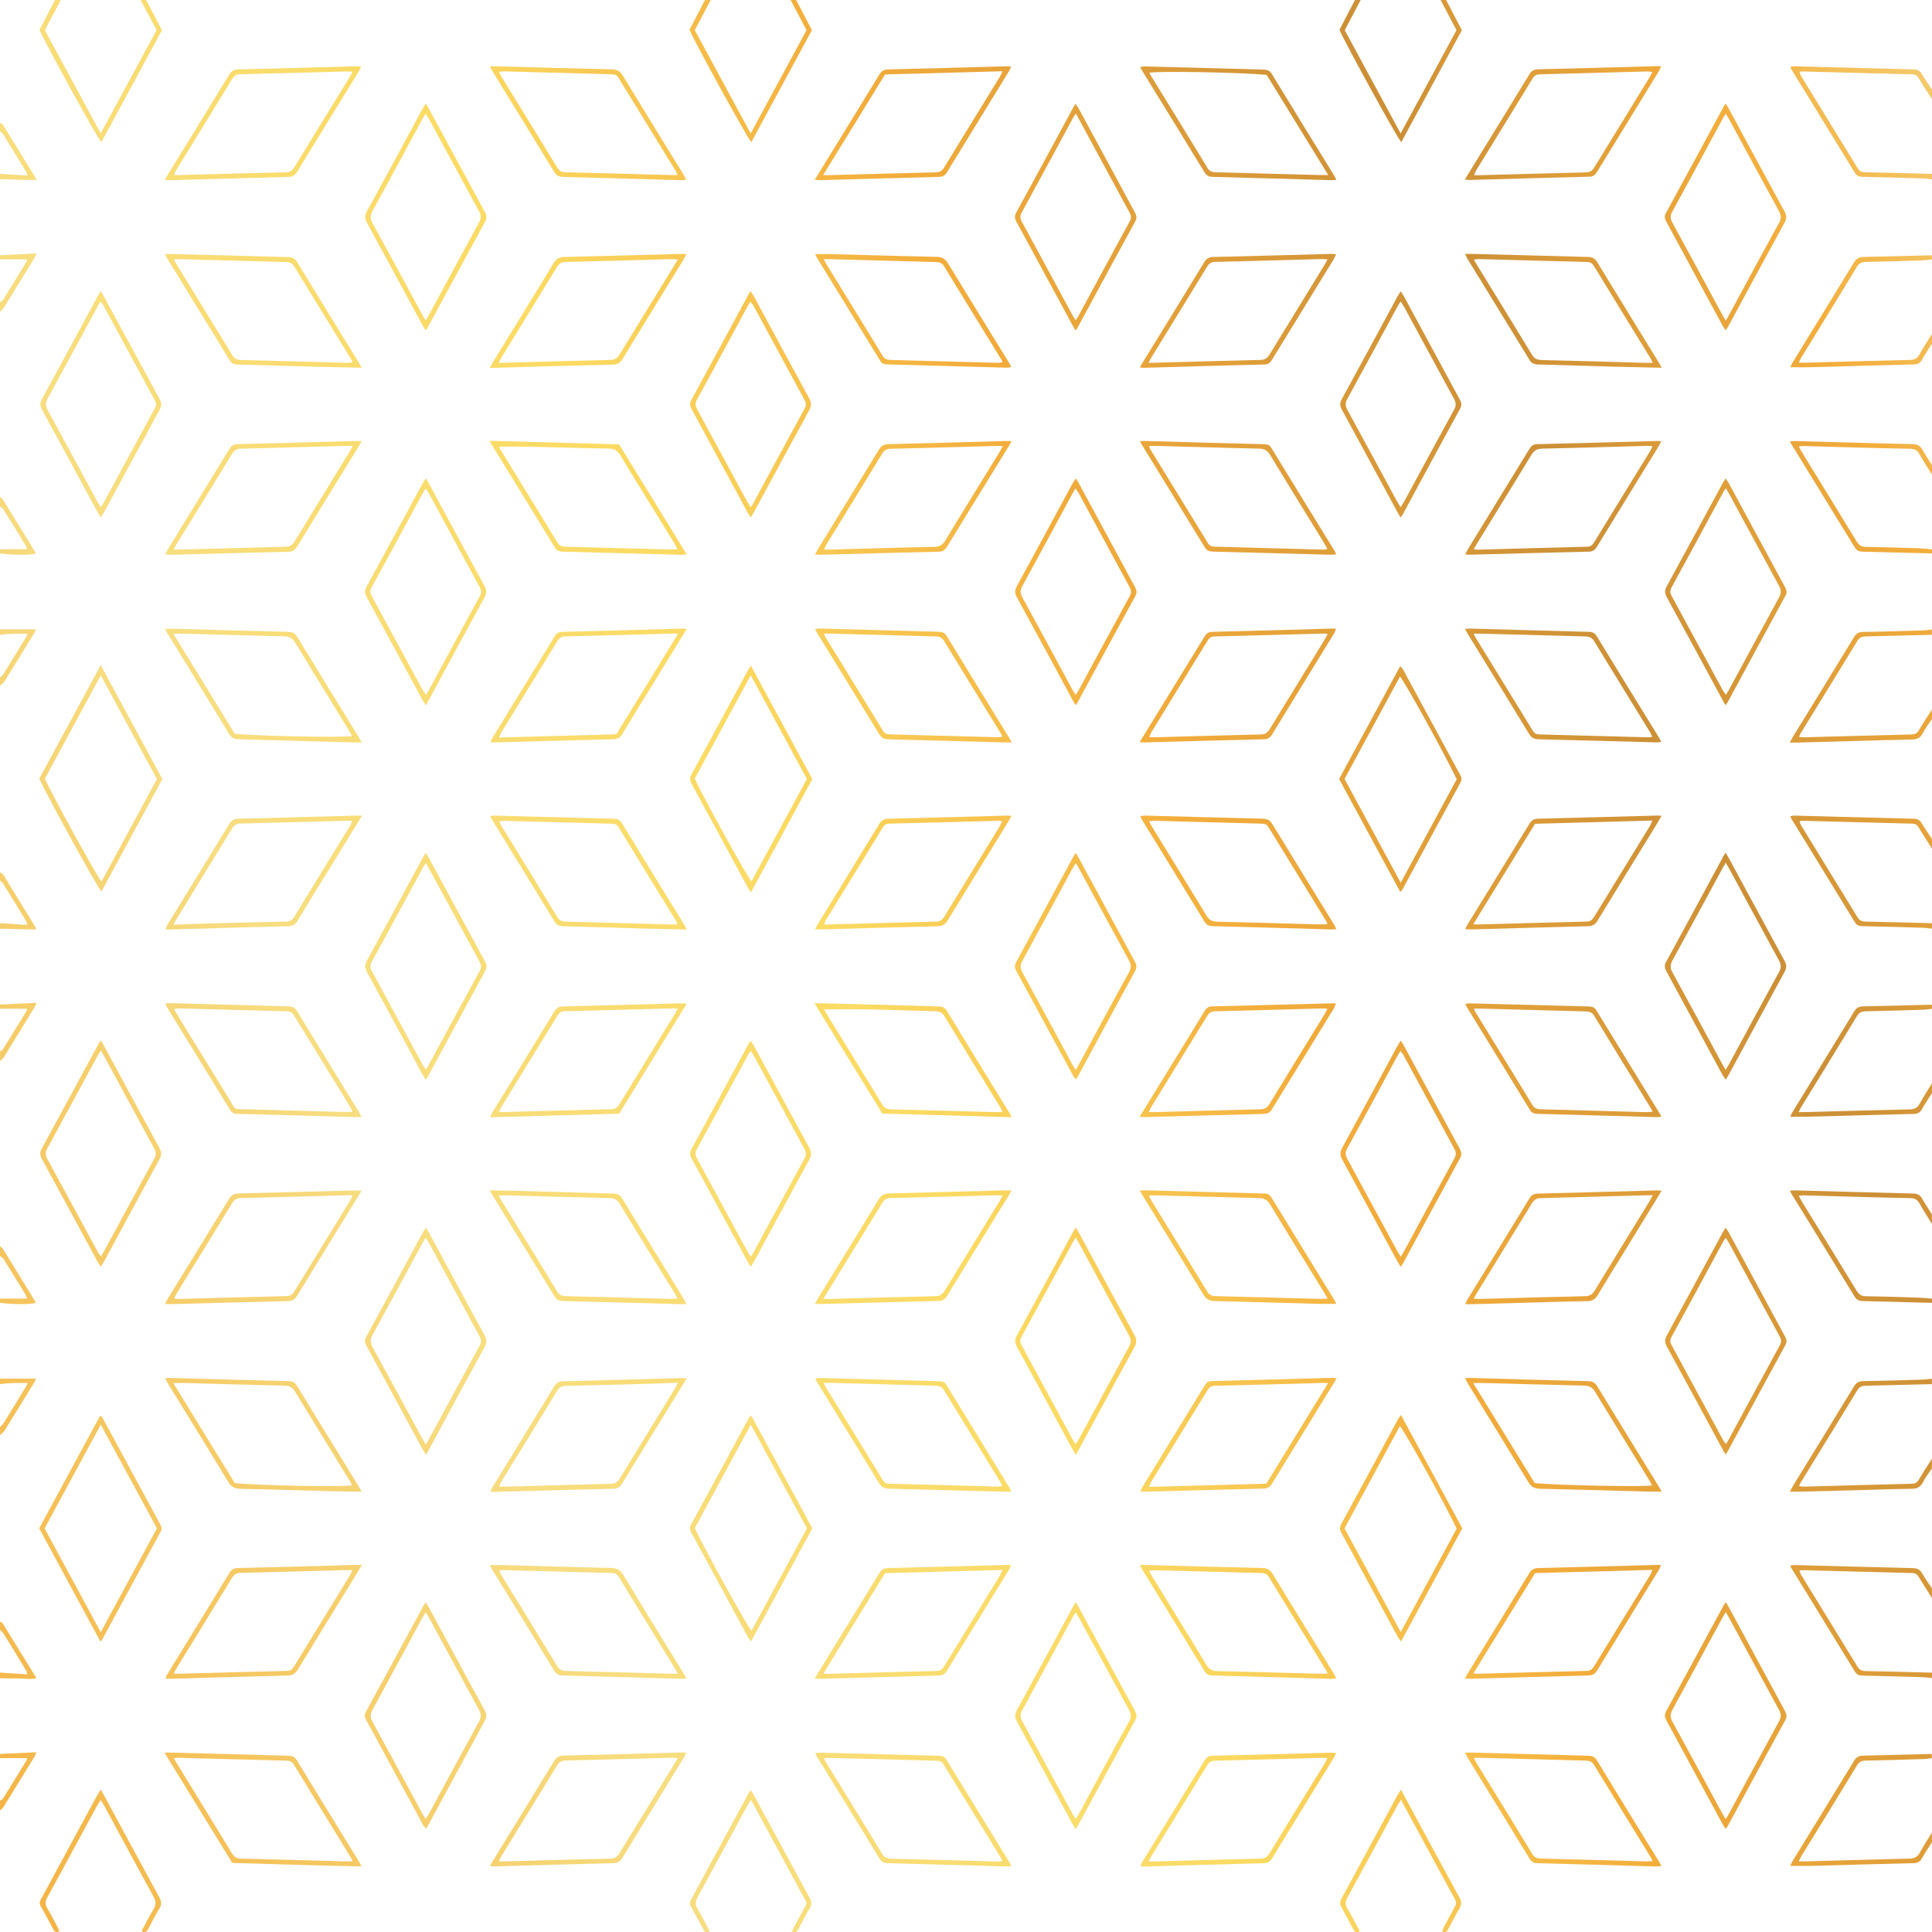 <svg id="Layer_2" data-name="Layer 2" xmlns="http://www.w3.org/2000/svg" xmlns:xlink="http://www.w3.org/1999/xlink" viewBox="0 0 288 288.04"><rect x="0" y="0" width="288" height="288.04" fill="#333333" stroke="none"/><defs><linearGradient id="linear-gradient" x1="-121.79" y1="200.7" x2="380.7" y2="-28.8" gradientUnits="userSpaceOnUse"><stop offset="0" stop-color="#b46d13"/><stop offset=".12" stop-color="#f3ad3b"/><stop offset=".31" stop-color="#f7dd80"/><stop offset=".45" stop-color="#fbdb62"/><stop offset=".55" stop-color="#f3ad3b"/><stop offset=".68" stop-color="#cc8f36"/><stop offset=".76" stop-color="#f3ad3b"/><stop offset=".83" stop-color="#f4d175"/><stop offset=".99" stop-color="#b9721a"/></linearGradient><linearGradient id="linear-gradient-2" x1="-68.3" y1="317.79" x2="434.16" y2="88.3" xlink:href="#linear-gradient"/><linearGradient id="linear-gradient-3" x1="-110.52" y1="225.37" x2="391.96" y2="-4.11" xlink:href="#linear-gradient"/><linearGradient id="linear-gradient-4" x1="-37.37" y1="385.53" x2="465.1" y2="156.05" xlink:href="#linear-gradient"/><linearGradient id="linear-gradient-5" x1="-26.09" y1="410.21" x2="476.37" y2="180.73" xlink:href="#linear-gradient"/><linearGradient id="linear-gradient-6" x1="-79.58" y1="293.12" x2="422.91" y2="63.63" xlink:href="#linear-gradient"/><linearGradient id="linear-gradient-7" x1="-58.51" y1="339.27" x2="443.98" y2="109.78" xlink:href="#linear-gradient"/><linearGradient id="linear-gradient-8" x1="-47.21" y1="364" x2="455.27" y2="134.51" xlink:href="#linear-gradient"/><linearGradient id="linear-gradient-9" x1="-100.71" y1="246.85" x2="401.76" y2="17.36" xlink:href="#linear-gradient"/><linearGradient id="linear-gradient-10" x1="-89.42" y1="271.57" x2="413.06" y2="42.09" xlink:href="#linear-gradient"/><linearGradient id="linear-gradient-11" x1="-137.15" y1="167.07" x2="365.33" y2="-62.42" xlink:href="#linear-gradient"/><linearGradient id="linear-gradient-12" x1="-170.59" y1="93.84" x2="331.88" y2="-135.65" xlink:href="#linear-gradient"/><linearGradient id="linear-gradient-13" x1="-153.86" y1="130.45" x2="348.6" y2="-99.03" xlink:href="#linear-gradient"/><linearGradient id="linear-gradient-14" x1="-146.57" y1="146.44" x2="355.9" y2="-83.05" xlink:href="#linear-gradient"/><linearGradient id="linear-gradient-15" x1="-104.35" y1="238.86" x2="398.1" y2="9.39" xlink:href="#linear-gradient"/><linearGradient id="linear-gradient-16" x1="-118.42" y1="208.06" x2="384.06" y2="-21.43" xlink:href="#linear-gradient"/><linearGradient id="linear-gradient-17" x1="-76.21" y1="300.49" x2="426.27" y2="71" xlink:href="#linear-gradient"/><linearGradient id="linear-gradient-18" x1="-160.63" y1="115.64" x2="341.84" y2="-113.85" xlink:href="#linear-gradient"/><linearGradient id="linear-gradient-19" x1="-83.21" y1="285.17" x2="419.27" y2="55.68" xlink:href="#linear-gradient"/><linearGradient id="linear-gradient-20" x1="-139.57" y1="161.76" x2="362.9" y2="-67.72" xlink:href="#linear-gradient"/><linearGradient id="linear-gradient-21" x1="-167.6" y1="100.37" x2="334.85" y2="-129.11" xlink:href="#linear-gradient"/><linearGradient id="linear-gradient-22" x1="-97.35" y1="254.19" x2="405.09" y2="24.72" xlink:href="#linear-gradient"/><linearGradient id="linear-gradient-23" x1="-125.4" y1="192.77" x2="377.06" y2="-36.71" xlink:href="#linear-gradient"/><linearGradient id="linear-gradient-24" x1="-136.7" y1="168.04" x2="365.77" y2="-61.45" xlink:href="#linear-gradient"/><linearGradient id="linear-gradient-25" x1="-119.99" y1="204.64" x2="382.49" y2="-24.85" xlink:href="#linear-gradient"/><linearGradient id="linear-gradient-26" x1="-69.01" y1="316.26" x2="433.48" y2="86.77" xlink:href="#linear-gradient"/><linearGradient id="linear-gradient-27" x1="-35.56" y1="389.47" x2="466.9" y2="159.99" xlink:href="#linear-gradient"/><linearGradient id="linear-gradient-28" x1="-153.43" y1="131.41" x2="349.04" y2="-98.08" xlink:href="#linear-gradient"/><linearGradient id="linear-gradient-29" x1="-77.78" y1="297.05" x2="424.7" y2="67.56" xlink:href="#linear-gradient"/><linearGradient id="linear-gradient-30" x1="-52.3" y1="352.86" x2="450.19" y2="123.36" xlink:href="#linear-gradient"/><linearGradient id="linear-gradient-31" x1="-75.59" y1="301.87" x2="426.9" y2="72.38" xlink:href="#linear-gradient"/><linearGradient id="linear-gradient-32" x1="-94.52" y1="260.43" x2="407.97" y2="30.93" xlink:href="#linear-gradient"/><linearGradient id="linear-gradient-33" x1="-151.25" y1="136.19" x2="351.23" y2="-93.29" xlink:href="#linear-gradient"/><linearGradient id="linear-gradient-34" x1="-134.53" y1="172.82" x2="367.97" y2="-56.67" xlink:href="#linear-gradient"/><linearGradient id="linear-gradient-35" x1="-117.8" y1="209.44" x2="384.68" y2="-20.05" xlink:href="#linear-gradient"/><linearGradient id="linear-gradient-36" x1="-72.27" y1="309.12" x2="430.2" y2="79.63" xlink:href="#linear-gradient"/><linearGradient id="linear-gradient-37" x1="-114.49" y1="216.69" x2="388" y2="-12.8" xlink:href="#linear-gradient"/><linearGradient id="linear-gradient-38" x1="-111.23" y1="223.83" x2="391.26" y2="-5.67" xlink:href="#linear-gradient"/><linearGradient id="linear-gradient-39" x1="-55.55" y1="345.72" x2="446.92" y2="116.23" xlink:href="#linear-gradient"/><linearGradient id="linear-gradient-40" x1="-89" y1="272.48" x2="413.47" y2="42.99" xlink:href="#linear-gradient"/><linearGradient id="linear-gradient-41" x1="-109.03" y1="228.62" x2="393.44" y2="-.87" xlink:href="#linear-gradient"/><linearGradient id="linear-gradient-42" x1="-92.3" y1="265.25" x2="410.17" y2="35.77" xlink:href="#linear-gradient"/><linearGradient id="linear-gradient-43" x1="-70.12" y1="313.82" x2="432.35" y2="84.34" xlink:href="#linear-gradient"/><linearGradient id="linear-gradient-44" x1="-162.9" y1="110.68" x2="339.58" y2="-118.81" xlink:href="#linear-gradient"/><linearGradient id="linear-gradient-45" x1="-154.55" y1="128.96" x2="347.92" y2="-100.53" xlink:href="#linear-gradient"/><linearGradient id="linear-gradient-46" x1="-137.8" y1="165.64" x2="364.68" y2="-63.85" xlink:href="#linear-gradient"/><linearGradient id="linear-gradient-47" x1="-78.48" y1="295.51" x2="423.99" y2="66.03" xlink:href="#linear-gradient"/><linearGradient id="linear-gradient-48" x1="-106.13" y1="234.96" x2="396.33" y2="5.47" xlink:href="#linear-gradient"/><linearGradient id="linear-gradient-49" x1="-45.03" y1="368.76" x2="457.44" y2="139.27" xlink:href="#linear-gradient"/><linearGradient id="linear-gradient-50" x1="-97.78" y1="253.27" x2="404.7" y2="23.78" xlink:href="#linear-gradient"/><linearGradient id="linear-gradient-51" x1="-87.25" y1="276.32" x2="415.23" y2="46.84" xlink:href="#linear-gradient"/><linearGradient id="linear-gradient-52" x1="-95.6" y1="258.04" x2="406.88" y2="28.55" xlink:href="#linear-gradient"/><linearGradient id="linear-gradient-53" x1="-112.3" y1="221.46" x2="390.16" y2="-8.02" xlink:href="#linear-gradient"/><linearGradient id="linear-gradient-54" x1="-53.41" y1="350.41" x2="449.06" y2="120.92" xlink:href="#linear-gradient"/><linearGradient id="linear-gradient-55" x1="-120.69" y1="203.11" x2="381.79" y2="-26.38" xlink:href="#linear-gradient"/><linearGradient id="linear-gradient-56" x1="-122.86" y1="198.35" x2="379.61" y2="-31.14" xlink:href="#linear-gradient"/><linearGradient id="linear-gradient-57" x1="-80.67" y1="290.79" x2="421.8" y2="61.3" xlink:href="#linear-gradient"/><linearGradient id="linear-gradient-58" x1="-61.75" y1="332.14" x2="440.72" y2="102.66" xlink:href="#linear-gradient"/><linearGradient id="linear-gradient-59" x1="-63.93" y1="327.38" x2="438.54" y2="97.89" xlink:href="#linear-gradient"/><linearGradient id="linear-gradient-60" x1="-132.32" y1="177.64" x2="370.16" y2="-51.85" xlink:href="#linear-gradient"/><linearGradient id="linear-gradient-61" x1="-146.17" y1="147.3" x2="356.3" y2="-82.19" xlink:href="#linear-gradient"/><linearGradient id="linear-gradient-62" x1="-129.46" y1="183.92" x2="373.03" y2="-45.57" xlink:href="#linear-gradient"/><linearGradient id="linear-gradient-63" x1="-133.44" y1="175.18" x2="369.04" y2="-54.31" xlink:href="#linear-gradient"/><linearGradient id="linear-gradient-64" x1="-141.8" y1="156.89" x2="360.68" y2="-72.6" xlink:href="#linear-gradient"/><linearGradient id="linear-gradient-65" x1="-118.88" y1="207.07" x2="383.6" y2="-22.42" xlink:href="#linear-gradient"/><linearGradient id="linear-gradient-66" x1="-110.12" y1="226.25" x2="392.36" y2="-3.24" xlink:href="#linear-gradient"/><linearGradient id="linear-gradient-67" x1="-93.39" y1="262.87" x2="409.08" y2="33.38" xlink:href="#linear-gradient"/><linearGradient id="linear-gradient-68" x1="-85.03" y1="281.16" x2="417.44" y2="51.68" xlink:href="#linear-gradient"/><linearGradient id="linear-gradient-69" x1="-76.67" y1="299.5" x2="425.82" y2="70.01" xlink:href="#linear-gradient"/><linearGradient id="linear-gradient-70" x1="-59.54" y1="336.98" x2="442.94" y2="107.49" xlink:href="#linear-gradient"/><linearGradient id="linear-gradient-71" x1="-51.17" y1="355.31" x2="451.3" y2="125.82" xlink:href="#linear-gradient"/><linearGradient id="linear-gradient-72" x1="-103.97" y1="239.7" x2="398.5" y2="10.22" xlink:href="#linear-gradient"/><linearGradient id="linear-gradient-73" x1="-34.47" y1="391.88" x2="468" y2="162.4" xlink:href="#linear-gradient"/><linearGradient id="linear-gradient-74" x1="-135.62" y1="170.42" x2="366.86" y2="-59.07" xlink:href="#linear-gradient"/><linearGradient id="linear-gradient-75" x1="-143.96" y1="152.14" x2="358.51" y2="-77.35" xlink:href="#linear-gradient"/><linearGradient id="linear-gradient-76" x1="-152.32" y1="133.84" x2="350.15" y2="-95.65" xlink:href="#linear-gradient"/><linearGradient id="linear-gradient-77" x1="-99.58" y1="249.33" x2="402.9" y2="19.84" xlink:href="#linear-gradient"/><linearGradient id="linear-gradient-78" x1="-66.14" y1="322.54" x2="436.33" y2="93.05" xlink:href="#linear-gradient"/><linearGradient id="linear-gradient-79" x1="-90.11" y1="270.06" x2="412.37" y2="40.57" xlink:href="#linear-gradient"/><linearGradient id="linear-gradient-80" x1="-73.39" y1="306.66" x2="429.09" y2="77.17" xlink:href="#linear-gradient"/><linearGradient id="linear-gradient-81" x1="-131.2" y1="180.08" x2="371.27" y2="-49.41" xlink:href="#linear-gradient"/><linearGradient id="linear-gradient-82" x1="-42.83" y1="373.59" x2="459.65" y2="144.1" xlink:href="#linear-gradient"/><linearGradient id="linear-gradient-83" x1="-108.35" y1="230.13" x2="394.13" y2=".64" xlink:href="#linear-gradient"/><linearGradient id="linear-gradient-84" x1="-67.91" y1="318.67" x2="434.57" y2="89.17" xlink:href="#linear-gradient"/><linearGradient id="linear-gradient-85" x1="-56.67" y1="343.28" x2="445.81" y2="113.79" xlink:href="#linear-gradient"/><linearGradient id="linear-gradient-86" x1="-82.85" y1="285.95" x2="419.63" y2="56.46" xlink:href="#linear-gradient"/><linearGradient id="linear-gradient-87" x1="-127.24" y1="188.75" x2="375.23" y2="-40.73" xlink:href="#linear-gradient"/><linearGradient id="linear-gradient-88" x1="-116.72" y1="211.81" x2="385.76" y2="-17.68" xlink:href="#linear-gradient"/><linearGradient id="linear-gradient-89" x1="-91.22" y1="267.62" x2="411.25" y2="38.13" xlink:href="#linear-gradient"/><linearGradient id="linear-gradient-90" x1="-125.07" y1="193.53" x2="377.41" y2="-35.96" xlink:href="#linear-gradient"/><linearGradient id="linear-gradient-91" x1="-101.72" y1="244.63" x2="400.75" y2="15.14" xlink:href="#linear-gradient"/><linearGradient id="linear-gradient-92" x1="-115.6" y1="214.24" x2="386.87" y2="-15.25" xlink:href="#linear-gradient"/><linearGradient id="linear-gradient-93" x1="-98.88" y1="250.85" x2="403.59" y2="21.37" xlink:href="#linear-gradient"/><linearGradient id="linear-gradient-94" x1="-74.5" y1="304.25" x2="427.98" y2="74.76" xlink:href="#linear-gradient"/><linearGradient id="linear-gradient-95" x1="-113.41" y1="219.05" x2="389.07" y2="-10.44" xlink:href="#linear-gradient"/><linearGradient id="linear-gradient-96" x1="-96.69" y1="255.63" x2="405.77" y2="26.14" xlink:href="#linear-gradient"/><linearGradient id="linear-gradient-97" x1="-130.16" y1="182.36" x2="372.32" y2="-47.13" xlink:href="#linear-gradient"/><linearGradient id="linear-gradient-98" x1="-54.48" y1="348.08" x2="448" y2="118.59" xlink:href="#linear-gradient"/><linearGradient id="linear-gradient-99" x1="-71.19" y1="311.48" x2="431.28" y2="81.99" xlink:href="#linear-gradient"/><linearGradient id="linear-gradient-100" x1="-87.92" y1="274.85" x2="414.55" y2="45.36" xlink:href="#linear-gradient"/><linearGradient id="linear-gradient-101" x1="-68.61" y1="317.14" x2="433.87" y2="87.65" xlink:href="#linear-gradient"/><linearGradient id="linear-gradient-102" x1="-51.88" y1="353.75" x2="450.58" y2="124.27" xlink:href="#linear-gradient"/><linearGradient id="linear-gradient-103" x1="-35.18" y1="390.35" x2="467.31" y2="160.85" xlink:href="#linear-gradient"/></defs><g stroke-width="0" id="Layer_1-2" data-name="Layer 1"><path fill="#fff" d="M0 0h288v288H0z"/><g fill-rule="evenodd"><path d="M288 14.81c-.67-1.06-1.36-2.12-2.01-3.2-.22-.36-.47-.52-.9-.53-5.48-.13-10.97-.29-16.45-.43-.1 0-.2.03-.39.06.09.23.13.45.24.63 2.79 4.56 5.6 9.11 8.39 13.67.28.46.61.66 1.15.67 3.32.06 6.65.16 9.97.24v.82c-.4-.05-.81-.12-1.21-.14-3.04-.09-6.09-.18-9.13-.24-.53-.01-.88-.14-1.17-.62-3.14-5.14-6.3-10.26-9.45-15.4-.05-.09-.08-.19-.16-.36.2-.04.38-.11.56-.1 5.95.15 11.9.32 17.86.47.59.01.93.24 1.22.74.46.78.99 1.53 1.49 2.29v1.44z" fill="url(#linear-gradient)"/><path d="M288 150.38c-.44.05-.88.13-1.32.14-2.84.09-5.68.18-8.53.23-.6.01-.99.16-1.33.71-2.74 4.51-5.51 9-8.27 13.49-.14.22-.24.46-.43.83h1.01c5.21-.14 10.41-.29 15.62-.41.66-.02 1.07-.22 1.39-.81.58-1.05 1.23-2.05 1.86-3.07v1.44c-.51.81-1.04 1.6-1.51 2.43-.29.52-.67.67-1.24.69-5.34.13-10.69.28-16.03.42-.75.02-1.5 0-2.34 0 .1-.23.17-.44.28-.62 3.08-5.02 6.18-10.04 9.24-15.07.32-.53.69-.75 1.31-.76 3.43-.07 6.85-.17 10.28-.25v.62z" fill="url(#linear-gradient-2)"/><path d="M288 38.67c-.44.05-.88.13-1.32.14-2.84.09-5.68.18-8.53.23-.6.01-.99.17-1.33.71-2.74 4.51-5.51 9-8.27 13.49-.14.22-.24.47-.43.83h1.01c5.21-.14 10.41-.3 15.62-.42.66-.01 1.07-.22 1.39-.81.58-1.05 1.23-2.05 1.86-3.07v1.44c-.51.81-1.04 1.6-1.51 2.43-.29.52-.67.67-1.24.69-5.14.12-10.28.27-15.41.41-.95.03-1.91 0-2.96 0 .12-.24.2-.48.34-.7 3.05-4.96 6.11-9.92 9.13-14.89.37-.6.78-.84 1.47-.85 3.39-.06 6.78-.16 10.17-.25v.62z" fill="url(#linear-gradient-3)"/><path d="M288 238.22c-.67-1.06-1.36-2.12-2.01-3.2-.22-.36-.47-.52-.9-.53-5.48-.13-10.97-.29-16.45-.43-.1 0-.2.03-.39.07.08.23.13.45.24.63 2.79 4.56 5.6 9.11 8.39 13.67.28.46.61.66 1.15.67 3.32.06 6.65.16 9.97.24v.82c-.4-.05-.81-.12-1.21-.14-3.04-.09-6.09-.18-9.13-.24-.53-.01-.88-.14-1.17-.62-3.14-5.14-6.3-10.26-9.45-15.4-.05-.09-.08-.19-.17-.38.28-.03.53-.09.77-.08 5.85.15 11.7.32 17.55.46.67.02 1.06.26 1.38.83.43.76.95 1.47 1.43 2.2v1.44z" fill="url(#linear-gradient-4)"/><path d="M288 262.08c-.44.05-.88.13-1.32.14-2.84.09-5.68.18-8.53.23-.6.01-.99.16-1.33.71-2.74 4.51-5.51 9-8.27 13.49-.14.22-.24.47-.43.82h1.21c5.1-.14 10.21-.29 15.31-.41.73-.02 1.2-.24 1.55-.9.55-1.02 1.2-1.99 1.8-2.98v1.44c-.51.81-1.04 1.6-1.51 2.43-.29.52-.67.67-1.24.69-5.14.12-10.28.27-15.41.41-.96.02-1.91 0-2.95 0 .09-.21.16-.42.27-.61 3.08-5.02 6.18-10.04 9.24-15.07.33-.53.69-.75 1.31-.76 3.43-.07 6.85-.17 10.28-.25v.62z" fill="url(#linear-gradient-5)"/><path d="M288 126.51c-.67-1.06-1.36-2.12-2.01-3.2-.22-.36-.47-.52-.9-.53-5.48-.14-10.97-.29-16.45-.43-.1 0-.2.03-.39.06.08.23.13.45.24.63 2.8 4.56 5.6 9.11 8.39 13.67.28.46.61.66 1.15.67 3.32.06 6.65.16 9.97.24v.82c-.44-.05-.88-.13-1.32-.14-3.01-.09-6.02-.18-9.03-.24-.53-.01-.88-.14-1.17-.62-3.14-5.14-6.3-10.27-9.45-15.4-.05-.09-.08-.19-.16-.36.2-.04.38-.11.56-.1 5.95.16 11.9.32 17.86.47.59.01.93.24 1.22.74.46.78.99 1.53 1.49 2.29v1.44z" fill="url(#linear-gradient-6)"/><path d="M288 182.47c-.62-1.02-1.28-2.02-1.86-3.07-.32-.59-.74-.79-1.39-.8-3.12-.05-6.23-.15-9.35-.23-2.16-.06-4.31-.13-6.47-.18-.22 0-.45.02-.8.04.21.39.36.69.53.97 2.71 4.41 5.42 8.81 8.11 13.22.34.56.71.8 1.38.81 2.64.03 5.27.12 7.91.21.65.02 1.29.1 1.94.15v.62c-3.43-.09-6.85-.18-10.28-.26-.55-.01-.94-.14-1.26-.67-3.12-5.12-6.27-10.22-9.41-15.33-.07-.11-.12-.23-.23-.44.27-.03.46-.08.65-.07 5.93.16 11.85.34 17.78.48.63.02 1 .25 1.29.77.45.8.96 1.56 1.45 2.34v1.44z" fill="url(#linear-gradient-7)"/><path d="M288 206.33c-3.29.08-6.58.17-9.87.24-.56.01-.94.14-1.26.67-2.78 4.57-5.59 9.12-8.39 13.67-.1.17-.18.35-.31.62.29.04.48.08.67.08 5.38-.14 10.76-.3 16.14-.43.51-.01.81-.19 1.06-.62.62-1.05 1.3-2.08 1.95-3.12v1.44c-.46.7-.99 1.37-1.37 2.12-.37.71-.88.92-1.64.93-2.98.04-5.95.15-8.93.23-2.7.07-5.41.15-8.11.21h-1.13c.2-.38.32-.65.48-.9 3.03-4.93 6.07-9.85 9.07-14.79.34-.56.71-.79 1.38-.8 3.01-.04 6.02-.14 9.03-.23.4-.01.81-.09 1.21-.14v.82z" fill="url(#linear-gradient-8)"/><path d="M288 70.77c-.62-1.02-1.28-2.02-1.86-3.07-.32-.59-.74-.79-1.39-.8-3.15-.05-6.3-.15-9.45-.23l-6.37-.18c-.23 0-.45.02-.79.04.19.36.31.63.47.88 2.72 4.44 5.46 8.86 8.16 13.31.34.56.71.8 1.38.81 2.64.03 5.27.12 7.91.2.65.02 1.29.1 1.94.15v.62c-3.43-.09-6.85-.18-10.28-.26-.55-.01-.94-.14-1.26-.67-3.12-5.12-6.27-10.22-9.41-15.33-.07-.11-.12-.23-.21-.44.29-.03.52-.07.74-.06 5.86.16 11.71.34 17.57.47.72.02 1.12.27 1.45.87.42.77.93 1.5 1.4 2.25v1.44z" fill="url(#linear-gradient-9)"/><path d="M288 94.63c-3.29.08-6.58.17-9.87.24-.56.01-.94.15-1.26.67-2.78 4.57-5.59 9.12-8.39 13.67-.1.17-.18.35-.31.62.29.04.48.08.67.08 5.38-.14 10.76-.3 16.14-.43.51-.01.81-.19 1.06-.62.62-1.05 1.3-2.08 1.95-3.11v1.44c-.46.7-.99 1.37-1.37 2.12-.37.71-.88.92-1.64.93-2.98.05-5.95.15-8.93.23-2.7.07-5.41.15-8.11.22h-1.13c.2-.38.33-.65.48-.9 3.03-4.93 6.06-9.85 9.07-14.79.34-.57.71-.79 1.38-.8 3.01-.04 6.02-.14 9.03-.23.4-.01.81-.09 1.21-.14v.82z" fill="url(#linear-gradient-10)"/><path d="M202.83 0l-2.37 4.5c2.73 5.05 5.48 10.12 8.33 15.39 2.85-5.27 5.6-10.34 8.33-15.39-.81-1.53-1.59-3.02-2.37-4.5h.82c.78 1.48 1.55 2.97 2.35 4.5-3 5.54-6.01 11.1-9.03 16.69-.59-.58-8.29-14.6-9.22-16.75.77-1.48 1.55-2.96 2.32-4.45h.82z" fill="url(#linear-gradient-11)"/><path d="M9.05 0L6.68 4.5c2.73 5.05 5.48 10.12 8.33 15.39 2.85-5.27 5.6-10.34 8.33-15.39-.81-1.53-1.59-3.02-2.37-4.5h.82c.77 1.48 1.55 2.97 2.35 4.5-3 5.54-6.01 11.1-9.03 16.69-.59-.58-8.29-14.6-9.22-16.75.77-1.48 1.55-2.96 2.32-4.45h.82z" fill="url(#linear-gradient-12)"/><path d="M105.94 0l-2.37 4.5c2.73 5.05 5.48 10.12 8.33 15.39 2.85-5.27 5.6-10.34 8.33-15.39L117.86 0h.82c.77 1.48 1.55 2.97 2.35 4.5-3 5.54-6.01 11.1-9.03 16.69-.59-.58-8.29-14.61-9.22-16.75.77-1.48 1.55-2.96 2.32-4.45h.82z" fill="url(#linear-gradient-13)"/><path d="M0 81.87h4.04c-.08-.2-.12-.39-.21-.55-1.08-1.77-2.16-3.54-3.26-5.3-.13-.21-.37-.35-.57-.53v-1.44c.17.16.38.3.49.5 1.58 2.56 3.15 5.12 4.72 7.68.05.08.08.18.11.28-.7.25-3.63.24-5.33-.02v-.62z" fill="url(#linear-gradient-14)"/><path d="M0 193.58h4.04c-.08-.2-.12-.39-.21-.55-1.08-1.77-2.16-3.54-3.26-5.3-.13-.21-.37-.35-.57-.53v-1.44c.17.16.38.3.49.5 1.58 2.56 3.15 5.12 4.72 7.68.05.08.08.18.11.28-.7.25-3.64.24-5.33-.02v-.62z" fill="url(#linear-gradient-15)"/><path d="M0 156.75c.17-.14.4-.25.51-.44 1.15-1.85 2.28-3.7 3.42-5.56.05-.08.06-.18.13-.38H0v-.62c1.76-.09 3.52-.17 5.44-.26-.18.39-.25.6-.37.79-1.48 2.42-2.96 4.83-4.46 7.24-.16.25-.4.44-.6.67v-1.44z" fill="url(#linear-gradient-16)"/><path d="M0 268.46c.17-.14.4-.25.51-.44 1.15-1.85 2.28-3.71 3.42-5.56.05-.08.06-.18.13-.38H0v-.62c1.76-.09 3.52-.17 5.43-.26-.16.36-.21.55-.31.71-1.52 2.47-3.04 4.95-4.57 7.41-.14.22-.37.39-.55.58v-1.44z" fill="url(#linear-gradient-17)"/><path d="M0 45.05c.17-.14.4-.26.51-.44 1.15-1.85 2.28-3.71 3.42-5.56.05-.08.06-.18.13-.38H0v-.62c1.76-.08 3.52-.17 5.46-.27-.23.45-.35.72-.5.97-1.43 2.33-2.86 4.66-4.3 6.98-.17.28-.44.5-.66.75v-1.44z" fill="url(#linear-gradient-18)"/><path d="M0 249.33c1.32.08 2.64.17 4.07.26-.07-.26-.08-.43-.16-.55-1.13-1.86-2.27-3.72-3.42-5.57-.12-.2-.32-.34-.49-.51v-1.23c.14.08.33.13.4.26 1.67 2.69 3.33 5.38 5.04 8.17-1 .25-1.9.02-2.79.04-.89.02-1.77-.02-2.66-.03v-.82z" fill="url(#linear-gradient-19)"/><path d="M0 101.01c.16-.17.37-.31.49-.5 1.15-1.85 2.29-3.71 3.42-5.57.07-.11.1-.24.19-.46-1.43-.04-2.77-.04-4.11.15v-.82h5.37c-.1.22-.18.43-.29.62-1.46 2.38-2.92 4.76-4.4 7.13-.17.26-.45.46-.68.68v-1.23z" fill="url(#linear-gradient-20)"/><path d="M0 25.92c1.32.08 2.64.17 4.07.25-.07-.26-.08-.43-.16-.55-1.13-1.86-2.27-3.72-3.42-5.57-.12-.19-.32-.34-.49-.51v-1.23c.14.08.33.13.4.25 1.67 2.69 3.33 5.38 5.1 8.26-1.95.04-3.73-.11-5.5-.08v-.82z" fill="url(#linear-gradient-21)"/><path d="M0 212.71c.16-.17.37-.31.49-.5 1.15-1.85 2.29-3.71 3.42-5.57.07-.11.1-.24.19-.46-1.43-.04-2.77-.04-4.1.15v-.82h5.37c-.09.19-.15.37-.24.53-1.48 2.41-2.95 4.82-4.45 7.22-.17.26-.45.46-.68.68v-1.23z" fill="url(#linear-gradient-22)"/><path d="M0 137.62c1.32.08 2.64.17 4.07.26-.07-.26-.08-.43-.16-.55-1.13-1.86-2.27-3.72-3.42-5.57-.12-.2-.32-.34-.49-.51v-1.23c.17.14.4.25.52.43 1.6 2.58 3.18 5.16 4.77 7.75.03.05.04.13.09.34-1.81.05-3.59-.11-5.37-.08v-.82z" fill="url(#linear-gradient-23)"/><path d="M160.35 49.28c-.23-.39-.4-.65-.54-.92-2.76-5.09-5.5-10.18-8.27-15.26-.26-.49-.35-.87-.05-1.41 2.86-5.23 5.69-10.47 8.52-15.71.08-.15.18-.29.32-.51.18.27.34.47.46.69 2.79 5.15 5.57 10.3 8.36 15.45.26.48.37.86.07 1.41-2.86 5.23-5.69 10.47-8.53 15.71-.08.15-.18.28-.36.56zm.04-32.37c-.18.27-.31.43-.4.61-2.56 4.73-5.12 9.47-7.7 14.19-.27.49-.23.85.02 1.32 2.56 4.69 5.1 9.4 7.64 14.1.1.19.25.36.41.59.12-.18.21-.28.28-.4 2.6-4.79 5.18-9.59 7.79-14.37.28-.5.17-.87-.08-1.32-1.76-3.22-3.5-6.45-5.24-9.67-.88-1.63-1.76-3.25-2.73-5.04z" fill="url(#linear-gradient-24)"/><path d="M257.26 15.43c.22.38.38.64.52.91 2.74 5.06 5.47 10.12 8.23 15.17.34.62.34 1.07 0 1.69-2.76 5.05-5.49 10.11-8.23 15.17-.14.27-.31.52-.52.88-.19-.29-.36-.49-.48-.71-2.79-5.15-5.57-10.3-8.36-15.45-.24-.44-.37-.81-.09-1.32 2.89-5.29 5.75-10.59 8.62-15.89.06-.12.15-.22.31-.44zm-.01 32.36c.23-.4.4-.65.54-.92 2.46-4.55 4.91-9.11 7.41-13.64.36-.66.33-1.14-.02-1.78-2.49-4.54-4.94-9.09-7.41-13.65-.14-.27-.31-.52-.52-.86-.2.34-.37.59-.51.86-2.48 4.58-4.94 9.17-7.45 13.74-.35.63-.3 1.09.03 1.69 2.48 4.54 4.94 9.1 7.4 13.65.15.27.31.53.54.93z" fill="url(#linear-gradient-25)"/><path d="M63.48 238.87c.18.3.33.53.46.76 2.77 5.12 5.53 10.24 8.32 15.35.29.54.33.95.03 1.5-2.82 5.17-5.62 10.35-8.42 15.53-.1.18-.21.35-.37.61-.17-.23-.33-.39-.43-.58-2.82-5.21-5.64-10.42-8.47-15.62-.23-.42-.32-.76-.06-1.23 2.9-5.32 5.78-10.66 8.67-15.98.05-.09.12-.16.27-.34zm-.02 32.3c.2-.33.37-.58.51-.84 2.48-4.58 4.95-9.17 7.45-13.74.34-.62.32-1.08-.01-1.69-2.5-4.57-4.97-9.16-7.45-13.74-.14-.26-.31-.5-.51-.82-.21.36-.37.62-.52.88-2.47 4.55-4.91 9.11-7.41 13.65-.36.65-.34 1.14 0 1.78 2.49 4.54 4.94 9.1 7.41 13.65.14.27.31.52.52.87z" fill="url(#linear-gradient-26)"/><path d="M257.25 238.83c.21.35.36.57.49.81l8.31 15.36c.26.48.38.86.08 1.41-2.86 5.22-5.69 10.47-8.53 15.71-.08.15-.18.28-.33.52-.19-.27-.35-.47-.47-.69-2.79-5.15-5.57-10.3-8.37-15.45-.26-.48-.35-.87-.06-1.41 2.86-5.23 5.69-10.47 8.53-15.71.08-.15.18-.29.34-.55zm0 1.49c-.22.38-.39.63-.53.9-2.47 4.55-4.92 9.11-7.41 13.65-.36.65-.35 1.13 0 1.78 2.49 4.54 4.94 9.09 7.41 13.65.14.27.31.52.52.87.21-.33.37-.58.51-.84 2.48-4.58 4.95-9.17 7.45-13.74.34-.62.33-1.08 0-1.69-2.52-4.6-5-9.22-7.5-13.83-.11-.21-.24-.41-.45-.76z" fill="url(#linear-gradient-27)"/><path d="M63.45 49.28c-.25-.45-.43-.74-.59-1.03-2.71-5-5.4-10-8.13-14.99-.35-.64-.38-1.13-.02-1.78 2.75-5.01 5.46-10.05 8.18-15.08.16-.3.34-.59.55-.96.19.29.35.5.47.73 2.79 5.15 5.57 10.3 8.37 15.45.27.49.33.88.04 1.41-2.84 5.2-5.65 10.41-8.47 15.62-.1.18-.21.34-.4.63zm0-1.52c.21-.33.37-.58.51-.84 2.48-4.58 4.95-9.17 7.45-13.74.34-.62.33-1.08 0-1.69-2.52-4.6-5-9.22-7.5-13.83-.12-.23-.28-.44-.47-.72-.2.34-.37.6-.51.87-2.46 4.55-4.91 9.11-7.41 13.65-.35.65-.35 1.13 0 1.78 2.49 4.54 4.94 9.09 7.41 13.65.14.27.31.52.52.88z" fill="url(#linear-gradient-28)"/><path d="M257.25 127.12c.22.39.38.65.53.92 2.74 5.06 5.47 10.12 8.23 15.17.33.61.35 1.07 0 1.69-2.76 5.05-5.49 10.11-8.23 15.17-.14.27-.31.52-.52.88-.19-.28-.36-.48-.48-.7-2.79-5.15-5.57-10.3-8.37-15.45-.26-.49-.34-.88-.05-1.41 2.86-5.23 5.69-10.47 8.52-15.71.08-.15.18-.29.35-.55zm0 1.5c-.22.38-.39.64-.53.91-2.47 4.55-4.92 9.11-7.41 13.64-.35.65-.35 1.13 0 1.78 2.48 4.5 4.91 9.03 7.36 13.55.16.3.34.59.56.98.21-.34.38-.59.52-.85 2.48-4.58 4.95-9.17 7.45-13.74.34-.62.33-1.08 0-1.69-2.5-4.57-4.97-9.16-7.45-13.74-.13-.24-.28-.47-.5-.85z" fill="url(#linear-gradient-29)"/><path d="M160.35 238.81c.22.38.4.67.56.96 2.74 5.06 5.47 10.12 8.22 15.17.28.51.4.92.08 1.5-2.84 5.2-5.65 10.41-8.48 15.62-.1.18-.22.34-.4.61-.21-.37-.39-.64-.54-.93-2.72-5.03-5.43-10.06-8.18-15.08-.36-.65-.36-1.13 0-1.78 2.75-5.01 5.46-10.05 8.18-15.08.16-.3.34-.59.57-.99zm0 1.51c-.22.38-.37.61-.5.85-2.48 4.58-4.95 9.17-7.45 13.74-.34.61-.34 1.07 0 1.69 2.5 4.57 4.97 9.16 7.45 13.74.14.26.31.5.51.84.21-.35.37-.61.52-.88 2.46-4.55 4.91-9.11 7.41-13.65.36-.65.36-1.14 0-1.78-2.49-4.54-4.94-9.09-7.41-13.65-.14-.27-.31-.52-.53-.9z" fill="url(#linear-gradient-30)"/><path d="M208.8 188.85c-.24-.41-.42-.69-.58-.98-2.71-5-5.4-10.01-8.13-15-.35-.65-.36-1.13 0-1.78 2.73-4.99 5.42-10 8.13-15 .16-.29.34-.58.57-.97.18.27.32.45.43.65l8.37 15.45c.26.49.36.88.06 1.42-2.86 5.23-5.69 10.48-8.52 15.72-.06.12-.15.23-.32.49zm-.01-1.51c.21-.33.35-.53.46-.73 2.51-4.64 5.02-9.29 7.55-13.91.31-.56.25-.99-.04-1.51-2.51-4.6-5-9.22-7.5-13.82-.12-.22-.29-.42-.48-.71-.17.26-.29.42-.38.59-2.53 4.67-5.05 9.35-7.6 14-.31.56-.25.98.04 1.51 2.49 4.57 4.97 9.16 7.45 13.74.13.24.28.46.51.84z" fill="url(#linear-gradient-31)"/><path d="M160.35 127.13c.2.34.36.57.48.8l8.31 15.36c.26.47.39.85.09 1.41-2.88 5.25-5.72 10.53-8.57 15.8-.06.12-.15.22-.28.41-.16-.22-.32-.38-.42-.57-2.82-5.21-5.64-10.42-8.47-15.62-.26-.48-.27-.84 0-1.32 2.85-5.23 5.68-10.47 8.52-15.71.08-.15.18-.29.35-.56zm0 32.36c.22-.38.39-.63.53-.9 2.46-4.55 4.91-9.11 7.41-13.64.36-.65.35-1.14 0-1.78-2.49-4.54-4.94-9.09-7.41-13.64-.14-.27-.31-.52-.52-.87-.2.33-.37.58-.51.84-2.48 4.58-4.95 9.17-7.45 13.74-.34.62-.33 1.08 0 1.69 2.5 4.57 4.97 9.16 7.45 13.74.13.24.28.47.5.85z" fill="url(#linear-gradient-32)"/><path d="M15.01 43.39c.23.37.37.6.5.83 2.76 5.09 5.5 10.19 8.28 15.27.32.59.31 1.02 0 1.6-2.76 5.05-5.49 10.12-8.23 15.18-.14.26-.31.51-.53.86-.21-.34-.38-.58-.52-.84-2.74-5.06-5.47-10.13-8.23-15.18-.31-.57-.37-1-.04-1.6 2.8-5.11 5.56-10.24 8.33-15.36.11-.21.24-.41.45-.77zm0 32.23c.17-.25.26-.35.33-.47 2.58-4.76 5.15-9.53 7.74-14.28.25-.45.22-.8-.02-1.23-2.57-4.72-5.12-9.46-7.69-14.19-.09-.16-.24-.29-.4-.48-.19.31-.34.54-.46.78-2.46 4.55-4.91 9.11-7.4 13.64-.36.65-.34 1.14.02 1.78 2.47 4.51 4.9 9.03 7.35 13.55.14.26.31.51.54.89z" fill="url(#linear-gradient-33)"/><path d="M111.91 43.4c.24.41.42.69.58.98 2.71 5 5.4 10.01 8.13 15 .35.64.36 1.13 0 1.78-2.73 4.99-5.42 10-8.13 15-.16.29-.34.58-.57.97-.18-.27-.32-.45-.43-.65l-8.37-15.45c-.26-.48-.36-.88-.06-1.42 2.86-5.23 5.69-10.48 8.52-15.72.06-.12.15-.23.32-.49zm-.01 32.21c.16-.22.23-.3.28-.39 2.59-4.79 5.18-9.59 7.79-14.37.25-.46.19-.81-.04-1.23-2.55-4.7-5.09-9.4-7.64-14.1-.1-.19-.27-.33-.43-.54-.13.2-.22.31-.28.43-2.56 4.73-5.11 9.47-7.7 14.19-.32.59-.18 1 .09 1.51 2.47 4.54 4.93 9.1 7.4 13.65.14.26.31.5.53.86z" fill="url(#linear-gradient-34)"/><path d="M208.78 77.14c-.21-.36-.36-.58-.48-.82-2.76-5.09-5.51-10.19-8.28-15.27-.29-.53-.33-.96-.02-1.51 2.81-5.14 5.59-10.3 8.38-15.45.11-.2.24-.38.43-.67.21.35.38.59.52.85l8.22 15.18c.25.46.44.84.13 1.42-2.88 5.26-5.72 10.54-8.57 15.81-.06.12-.15.22-.32.45zm.02-32.2c-.2.31-.35.52-.48.75-2.5 4.61-4.98 9.23-7.5 13.82-.33.6-.26 1.04.04 1.6 2.48 4.54 4.93 9.09 7.4 13.64.14.26.31.5.53.85.2-.31.36-.52.48-.75 2.5-4.61 4.98-9.23 7.51-13.82.33-.6.26-1.04-.05-1.6-2.48-4.54-4.93-9.1-7.4-13.64-.14-.26-.31-.5-.53-.85z" fill="url(#linear-gradient-35)"/><path d="M150.73 222.37h-1.13c-5.68-.15-11.37-.32-17.05-.45-.73-.02-1.17-.26-1.55-.89-2.97-4.89-5.98-9.75-8.97-14.62-.16-.26-.31-.53-.52-.89.28-.05.49-.12.71-.11 5.92.16 11.85.33 17.77.49.48.01.83.11 1.1.56 3.16 5.17 6.34 10.33 9.5 15.5.05.08.06.18.14.41zm-27.94-16.22c.12.27.18.42.26.56 2.85 4.64 5.71 9.27 8.54 13.92.25.41.55.53 1 .54 5.34.14 10.68.29 16.03.43.23 0 .46-.03.78-.06-.13-.29-.21-.5-.33-.7-2.78-4.52-5.57-9.04-8.33-13.57-.34-.56-.75-.69-1.34-.71-5.17-.13-10.34-.28-15.51-.42h-1.1z" fill="url(#linear-gradient-36)"/><path d="M150.8 110.67h-1.05c-5.75-.15-11.5-.32-17.26-.46-.63-.01-1.06-.17-1.42-.76-3.06-5.03-6.16-10.04-9.24-15.06-.1-.17-.18-.35-.32-.63.28-.03.47-.07.66-.07 5.92.16 11.85.34 17.77.49.58.01.92.2 1.23.7 3.08 5.06 6.19 10.1 9.29 15.15.09.14.16.3.34.63zm-1.37-.84c-.15-.3-.24-.51-.36-.7-2.78-4.52-5.57-9.04-8.33-13.57-.31-.52-.68-.67-1.24-.69-5.27-.13-10.55-.28-15.82-.42h-.86c.1.25.14.38.21.49 2.87 4.67 5.74 9.33 8.6 14.01.25.42.57.51 1.01.52 5.34.14 10.68.29 16.03.43.22 0 .45-.04.78-.07z" fill="url(#linear-gradient-37)"/><path d="M63.45 127.13c.2.31.35.52.48.76 2.79 5.15 5.57 10.3 8.37 15.44.28.5.3.89.02 1.41-2.82 5.17-5.62 10.36-8.42 15.53-.11.21-.25.39-.45.69-.21-.37-.39-.65-.55-.94-2.72-5.03-5.43-10.06-8.18-15.08-.36-.65-.35-1.13 0-1.78 2.75-5.01 5.46-10.05 8.18-15.08.16-.3.34-.59.55-.96zm.02 32.31c.14-.2.24-.34.32-.48 2.58-4.76 5.15-9.53 7.75-14.28.27-.5.2-.86-.05-1.32-2.56-4.7-5.1-9.4-7.65-14.1-.1-.19-.25-.35-.41-.58-.14.23-.24.37-.32.52-2.56 4.73-5.11 9.47-7.7 14.19-.29.54-.22.92.05 1.41 2.52 4.64 5.03 9.28 7.54 13.92.12.23.29.44.46.72z" fill="url(#linear-gradient-38)"/><path d="M247.69 222.36c-.67 0-1.17.01-1.68 0-5.48-.15-10.96-.32-16.44-.43-.87-.02-1.34-.32-1.78-1.05-2.93-4.83-5.9-9.64-8.86-14.45-.17-.28-.33-.58-.55-.97.34-.02.56-.06.79-.05 5.85.16 11.71.34 17.57.48.6.01.99.16 1.33.71 3.06 5.03 6.16 10.04 9.24 15.06.11.17.2.35.39.7zm-28.08-16.19c3.13 5.09 6.16 10.01 9.16 14.9 2.5.33 16.6.62 17.5.35-.15-.27-.28-.54-.44-.8-2.69-4.38-5.39-8.74-8.05-13.14-.41-.67-.86-.91-1.64-.93-4.83-.1-9.66-.25-14.48-.38-.61-.02-1.22 0-2.04 0z" fill="url(#linear-gradient-39)"/><path d="M53.9 222.35c-.87 0-1.58.02-2.29 0-5.27-.14-10.54-.31-15.82-.42-.87-.02-1.34-.33-1.78-1.05-2.93-4.83-5.9-9.64-8.86-14.45-.17-.28-.32-.58-.54-.97.34-.02.57-.06.79-.05 5.89.16 11.78.34 17.67.48.6.01.92.23 1.22.72 3.05 5 6.12 9.98 9.19 14.97.12.2.23.41.43.77zm-28.07-16.18c3.14 5.1 6.16 10.03 9.17 14.91 3.11.36 16.64.62 17.49.32-.13-.24-.25-.48-.39-.71-2.71-4.41-5.43-8.8-8.11-13.23-.41-.68-.88-.9-1.64-.91-4.83-.1-9.66-.25-14.48-.38-.61-.02-1.21 0-2.03 0z" fill="url(#linear-gradient-40)"/><path d="M15.02 155.09c.24.41.41.67.55.93 2.72 5.03 5.44 10.07 8.18 15.09.33.6.38 1.06.03 1.69-2.77 5.05-5.49 10.12-8.23 15.18-.14.26-.31.5-.53.85-.22-.35-.38-.59-.53-.85-2.74-5.06-5.47-10.13-8.23-15.18-.31-.57-.35-1.01-.03-1.6 2.8-5.11 5.56-10.24 8.33-15.36.11-.21.24-.4.45-.75zm.01 1.52c-.21.33-.35.52-.46.72-2.51 4.64-5.02 9.29-7.55 13.91-.3.56-.26.98.03 1.51 2.51 4.6 5 9.22 7.5 13.82.12.23.28.43.48.73.19-.3.32-.48.43-.69 2.51-4.64 5.02-9.29 7.55-13.91.3-.56.26-.98-.03-1.51-2.48-4.54-4.93-9.1-7.4-13.65-.15-.27-.31-.53-.55-.95z" fill="url(#linear-gradient-41)"/><path d="M111.92 155.13c.23.38.41.66.57.95 2.71 5 5.4 10.01 8.13 15 .35.64.38 1.13.02 1.78-2.73 4.99-5.43 10-8.13 15-.16.29-.34.58-.57.97-.2-.3-.36-.5-.48-.72-2.78-5.12-5.54-10.24-8.33-15.36-.26-.48-.37-.87-.07-1.42 2.84-5.2 5.65-10.42 8.47-15.63.09-.17.22-.32.39-.57zm-.01 1.52c-.17.26-.29.41-.39.58-2.55 4.7-5.08 9.41-7.65 14.09-.3.54-.2.94.06 1.42 2.51 4.61 5 9.22 7.5 13.83.12.23.28.44.48.75.17-.25.29-.41.39-.58 2.55-4.7 5.08-9.41 7.65-14.09.3-.54.2-.94-.06-1.42-2.51-4.61-5-9.22-7.5-13.83-.12-.23-.28-.44-.47-.75z" fill="url(#linear-gradient-42)"/><path d="M73.05 233.3c.65 0 1.16-.01 1.66 0 5.44.15 10.89.31 16.33.43.87.02 1.41.27 1.88 1.06 2.92 4.84 5.9 9.64 8.85 14.45.17.28.32.58.53.96-.35.02-.57.06-.8.05-5.86-.16-11.71-.33-17.56-.49-.54-.01-.94-.09-1.27-.63-3.12-5.12-6.26-10.22-9.4-15.32-.07-.11-.11-.24-.24-.51zm1.35.82c.18.34.3.61.45.86 2.72 4.44 5.46 8.86 8.16 13.31.35.57.73.79 1.39.8 5.17.12 10.34.27 15.51.41h1.11c-.12-.26-.18-.42-.26-.55-2.85-4.64-5.71-9.28-8.55-13.92-.25-.41-.54-.54-1-.55-5.37-.13-10.75-.29-16.13-.43-.19 0-.39.03-.7.06z" fill="url(#linear-gradient-43)"/><path d="M24.55 26.8c1.09-1.77 2.07-3.38 3.06-4.98 2.19-3.56 4.38-7.11 6.55-10.68.32-.52.67-.78 1.29-.79 5.92-.14 11.85-.31 17.77-.47.17 0 .34.02.61.03-.14.29-.22.53-.36.75-3.06 4.99-6.14 9.97-9.19 14.97-.33.54-.7.72-1.32.74-5.86.15-11.71.32-17.56.49-.23 0-.45-.03-.86-.05zm28.01-16.11c-.38-.02-.59-.04-.79-.04-5.34.14-10.68.3-16.03.42-.57.01-.85.25-1.12.69-2.77 4.53-5.55 9.05-8.33 13.57-.13.21-.22.46-.36.77h.63c5.38-.15 10.75-.3 16.13-.42.61-.01.91-.3 1.2-.77 2.73-4.47 5.48-8.93 8.22-13.39.14-.22.25-.46.45-.83z" fill="url(#linear-gradient-44)"/><path d="M73.02 9.89h1.13c5.68.15 11.37.32 17.05.45.76.02 1.23.24 1.64.93 2.98 4.92 6.01 9.81 9.02 14.71.14.23.26.46.45.8-.31.04-.53.09-.75.08-5.85-.16-11.71-.34-17.56-.48-.65-.02-1.05-.2-1.4-.77-3.02-4.97-6.08-9.93-9.13-14.89-.14-.22-.25-.46-.45-.82zm1.37.83c.15.3.24.51.35.7 2.78 4.52 5.57 9.04 8.33 13.57.31.51.67.68 1.24.69 5.31.13 10.61.28 15.92.42h.77c-.1-.25-.14-.38-.2-.49-2.87-4.67-5.74-9.33-8.6-14.01-.25-.41-.56-.52-1.01-.53-5.34-.14-10.68-.29-16.02-.43-.22 0-.45.04-.78.07z" fill="url(#linear-gradient-45)"/><path d="M199.2 26.82c-.31.02-.48.04-.65.04-5.92-.17-11.85-.34-17.77-.49-.58-.01-.93-.19-1.23-.69-3.1-5.09-6.23-10.16-9.35-15.23-.07-.12-.12-.24-.23-.45.25-.04.47-.11.68-.1 5.89.15 11.78.32 17.67.47.54.01.94.13 1.27.66 3.12 5.12 6.26 10.22 9.4 15.32.07.11.11.24.22.49zm-1.2-.72c-3.15-5.13-6.18-10.05-9.18-14.93-3.28-.37-16.65-.62-17.47-.32.06.12.1.25.17.36 2.83 4.61 5.68 9.21 8.49 13.84.33.54.74.62 1.28.63 5.2.13 10.41.28 15.61.42h1.11z" fill="url(#linear-gradient-46)"/><path d="M53.95 233.29c-.61 1-1.1 1.82-1.6 2.63-2.65 4.32-5.32 8.63-7.95 12.96-.38.63-.8.88-1.54.89-5.82.13-11.64.32-17.46.48h-.71c.08-.25.1-.44.2-.59 3.12-5.08 6.25-10.15 9.34-15.24.35-.57.78-.67 1.36-.68 4.14-.1 8.29-.2 12.43-.31 1.58-.04 3.15-.1 4.72-.15h1.21zM25.9 249.46c.25.03.35.06.45.05 5.48-.15 10.96-.3 16.44-.43.52-.01.79-.25 1.04-.67 2.79-4.56 5.59-9.1 8.39-13.66.11-.19.17-.41.28-.7h-1.03c-5.2.14-10.41.3-15.61.41-.64.01-.98.26-1.29.78-2.71 4.44-5.44 8.87-8.17 13.31-.16.26-.29.53-.5.9z" fill="url(#linear-gradient-47)"/><path d="M169.89 110.62c1.31-2.14 2.53-4.12 3.75-6.1 1.96-3.18 3.91-6.36 5.86-9.54.28-.45.54-.78 1.18-.79 5.99-.14 11.98-.32 17.98-.49.13 0 .27.02.5.04-.1.25-.16.47-.27.65-3.08 5.02-6.17 10.03-9.24 15.06-.29.48-.61.74-1.21.75-5.96.14-11.91.31-17.87.47-.16 0-.32-.02-.65-.05zm28.03-16.13c-.25-.03-.35-.05-.45-.05-5.48.15-10.96.3-16.44.43-.53.01-.79.26-1.04.67-2.79 4.55-5.59 9.1-8.39 13.66-.11.18-.16.41-.27.7h.93c5.24-.14 10.48-.3 15.72-.42.64-.01.97-.27 1.29-.78 2.73-4.47 5.48-8.93 8.22-13.4.14-.23.25-.47.44-.81z" fill="url(#linear-gradient-48)"/><path d="M218.4 250.21c.15-.3.24-.5.36-.7 3.06-4.99 6.14-9.97 9.19-14.97.32-.52.67-.77 1.3-.79 5.92-.14 11.85-.31 17.77-.47.17 0 .34.02.59.03-.11.26-.18.47-.3.66-3.08 5.02-6.17 10.03-9.24 15.06-.33.54-.71.71-1.32.73-5.86.15-11.71.32-17.56.49-.23 0-.45-.03-.79-.05zm1.23-.75c.33.03.46.05.59.05 5.44-.15 10.89-.3 16.33-.43.58-.01.84-.31 1.11-.74 2.75-4.5 5.52-8.99 8.28-13.48.13-.22.22-.46.39-.84-5.93.16-11.71.32-17.5.48-3.06 4.97-6.08 9.89-9.2 14.96z" fill="url(#linear-gradient-49)"/><path d="M218.4 93.76c.3-.03.5-.06.69-.06 5.92.16 11.85.34 17.77.49.54.01.87.17 1.16.64 3.1 5.09 6.23 10.16 9.35 15.23.09.14.15.29.28.54-.33.03-.58.07-.84.06-5.82-.15-11.64-.32-17.46-.46-.64-.02-1.05-.21-1.41-.79-3.02-4.97-6.08-9.93-9.13-14.89-.14-.22-.25-.46-.42-.78zm27.89 16.08c-.13-.28-.2-.5-.32-.69-2.78-4.52-5.57-9.04-8.33-13.57-.34-.56-.75-.69-1.34-.71-5.17-.13-10.34-.28-15.51-.41h-1.11c.12.26.17.42.26.55 2.85 4.64 5.71 9.27 8.55 13.92.25.41.54.54 1 .55 5.38.14 10.75.29 16.13.43.19 0 .39-.04.68-.06z" fill="url(#linear-gradient-50)"/><path d="M247.67 121.62c-.21.38-.35.65-.5.9-3.01 4.9-6.03 9.8-9.02 14.71-.36.59-.76.83-1.46.84-5.82.14-11.64.32-17.46.48-.23 0-.46-.02-.8-.04.13-.28.21-.5.33-.69 3.06-4.99 6.14-9.97 9.19-14.97.31-.51.65-.79 1.29-.81 5.96-.14 11.91-.31 17.87-.47.13 0 .27.02.58.04zm-18.85 1.18c-3.06 4.97-6.09 9.92-9.2 14.97.35.02.51.05.67.04 5.41-.15 10.82-.3 16.23-.43.57-.01.85-.28 1.12-.72 2.77-4.53 5.56-9.05 8.33-13.57.12-.19.18-.41.34-.77-5.91.16-11.69.32-17.49.48z" fill="url(#linear-gradient-51)"/><path d="M199.2 138.5c-.34.02-.56.06-.79.05-5.85-.16-11.71-.34-17.56-.49-.54-.01-.94-.09-1.27-.63-3.12-5.12-6.26-10.22-9.4-15.32-.07-.11-.11-.24-.21-.46.31-.03.57-.07.82-.07 5.82.15 11.64.32 17.46.46.64.02 1.05.21 1.41.79 3.04 5 6.12 9.98 9.19 14.97.12.19.21.4.36.7zm-1.33-.71c-.07-.21-.08-.32-.13-.4-2.88-4.7-5.77-9.39-8.65-14.1-.26-.42-.58-.5-1.02-.51-5.34-.14-10.68-.29-16.02-.43-.22 0-.44.04-.77.07.22.4.37.7.54.98 2.67 4.35 5.36 8.69 8 13.05.4.67.84.93 1.63.95 4.9.1 9.79.25 14.69.39.55.02 1.09 0 1.74 0z" fill="url(#linear-gradient-52)"/><path d="M102.33 138.56c-2.54-.06-4.9-.1-7.26-.17-3.7-.1-7.4-.23-11.09-.32-.6-.01-.99-.15-1.33-.71-3.08-5.06-6.19-10.1-9.29-15.15-.09-.14-.16-.3-.28-.54.27-.04.49-.1.7-.09 5.89.15 11.78.32 17.67.47.55.01.94.15 1.26.67 3.1 5.09 6.23 10.16 9.35 15.24.08.14.14.29.29.59zm-1.33-.75c-.1-.24-.13-.37-.19-.48-2.87-4.67-5.74-9.33-8.59-14.01-.25-.41-.56-.52-1-.53-5.34-.14-10.68-.29-16.03-.43-.22 0-.45.04-.78.06.14.29.23.51.34.7 2.78 4.52 5.57 9.04 8.32 13.58.35.57.76.68 1.35.69 5.17.13 10.34.28 15.51.42H101z" fill="url(#linear-gradient-53)"/><path d="M169.95 233.29h.96c5.75.16 11.5.32 17.26.45.73.02 1.17.26 1.55.9 3.01 4.95 6.05 9.87 9.08 14.8.12.2.24.41.4.71-.28.05-.49.12-.71.11-5.92-.16-11.85-.34-17.77-.5-.48-.01-.83-.11-1.1-.56-3.14-5.14-6.3-10.27-9.46-15.41-.07-.11-.11-.24-.22-.5zm27.96 16.2c-.12-.26-.16-.39-.23-.5-2.85-4.64-5.71-9.27-8.54-13.92-.27-.44-.59-.57-1.08-.58-5.31-.13-10.62-.28-15.92-.42-.25 0-.5.04-.86.08.22.4.38.7.55.98 2.67 4.35 5.36 8.68 8 13.05.41.67.86.92 1.64.93 4.86.1 9.72.25 14.59.38.58.02 1.15 0 1.87 0z" fill="url(#linear-gradient-54)"/><path d="M53.96 121.59c-1.32 2.16-2.52 4.11-3.72 6.06-1.97 3.21-3.95 6.41-5.91 9.63-.31.51-.64.77-1.29.79-5.92.14-11.85.32-17.77.49-.17 0-.34-.02-.6-.04.11-.26.16-.48.28-.66 3.08-5.02 6.17-10.03 9.24-15.06.33-.54.71-.74 1.32-.75 2.4-.04 4.79-.12 7.19-.19l10.07-.27h1.2zm-28.1 16.25c1.9-.06 3.61-.13 5.32-.18 3.8-.1 7.6-.2 11.4-.28.55-.01.94-.14 1.26-.67 2.78-4.56 5.58-9.11 8.38-13.66.11-.18.17-.41.28-.7h-.92c-5.24.14-10.48.3-15.72.41-.64.01-.98.26-1.29.78-2.71 4.44-5.44 8.87-8.17 13.31-.16.26-.29.53-.54.98z" fill="url(#linear-gradient-55)"/><path d="M102.37 93.75c-1.46 2.38-2.82 4.6-4.18 6.81-1.81 2.95-3.63 5.89-5.42 8.84-.31.52-.66.78-1.29.8-5.92.14-11.85.31-17.77.47-.17 0-.34-.02-.61-.03.14-.28.22-.53.36-.74 3.06-4.99 6.13-9.98 9.19-14.97.29-.48.6-.73 1.21-.74 5.92-.14 11.85-.32 17.77-.48.19 0 .39.03.77.05zm-10.49 15.7c3.07-4.98 6.12-9.92 9.19-14.96-.31-.03-.44-.06-.57-.05-5.44.15-10.89.3-16.33.43-.58.01-.84.3-1.11.74-2.75 4.5-5.52 8.99-8.28 13.48-.13.22-.22.46-.4.85 5.93-.16 11.71-.32 17.5-.48z" fill="url(#linear-gradient-56)"/><path d="M102.37 205.46c-1.44 2.35-2.79 4.54-4.13 6.73-1.83 2.98-3.67 5.94-5.48 8.93-.31.52-.66.78-1.29.8-5.92.14-11.85.31-17.77.47-.17 0-.34-.02-.61-.03.14-.28.22-.53.36-.74 3.06-4.99 6.14-9.97 9.18-14.97.33-.53.7-.73 1.31-.74 5.86-.14 11.71-.32 17.56-.48.23 0 .46.02.87.05zm-1.3.66c-1.87.06-3.54.13-5.22.18-3.8.1-7.6.2-11.4.28-.58.01-1.01.09-1.36.67-2.77 4.57-5.58 9.11-8.38 13.66-.11.18-.16.4-.27.7h.93c5.24-.14 10.48-.3 15.72-.42.64-.01.97-.27 1.29-.78 2.73-4.47 5.48-8.93 8.22-13.4.14-.23.25-.47.48-.89z" fill="url(#linear-gradient-57)"/><path d="M121.44 250.21c.84-1.36 1.57-2.56 2.3-3.75 2.44-3.97 4.89-7.93 7.31-11.91.31-.52.66-.79 1.29-.8 5.96-.14 11.92-.31 17.87-.47.13 0 .27.02.51.04-.13.28-.22.52-.35.74-3.06 4.99-6.14 9.97-9.19 14.97-.32.53-.69.73-1.31.74-5.86.15-11.71.32-17.56.49-.23 0-.46-.02-.88-.05zm1.3-.75c.32.03.45.06.58.06 5.44-.15 10.89-.3 16.33-.43.57-.01.84-.3 1.11-.73 2.75-4.5 5.52-8.99 8.28-13.48.13-.22.22-.46.4-.85-5.93.16-11.71.32-17.51.48-3.05 4.96-6.08 9.89-9.19 14.96z" fill="url(#linear-gradient-58)"/><path d="M199.25 205.47c-.36.6-.64 1.06-.93 1.53-2.89 4.7-5.78 9.39-8.66 14.09-.31.51-.64.8-1.28.81-5.96.14-11.92.31-17.87.47-.14 0-.27-.01-.5-.03.1-.24.15-.46.26-.64 3.1-5.05 6.2-10.09 9.3-15.15.25-.41.5-.66 1.04-.67 6.03-.15 12.05-.33 18.08-.49.13 0 .26.03.57.07zm-1.27.72c-.35-.02-.52-.05-.68-.04-5.41.15-10.82.3-16.23.43-.57.01-.84.28-1.12.73-2.77 4.53-5.56 9.04-8.33 13.57-.12.19-.18.41-.34.77 5.91-.16 11.68-.32 17.49-.48 3.05-4.96 6.08-9.88 9.2-14.97z" fill="url(#linear-gradient-59)"/><path d="M63.47 71.28c.22.37.39.66.55.95 2.72 5.03 5.43 10.06 8.18 15.08.35.65.36 1.13 0 1.78-2.75 5.01-5.46 10.05-8.18 15.08-.16.3-.34.59-.56.99-.22-.39-.4-.67-.56-.96-2.74-5.06-5.47-10.12-8.23-15.17-.31-.57-.35-1-.02-1.59 2.8-5.11 5.55-10.23 8.33-15.35.13-.24.28-.46.49-.79zm-.01 1.54c-.15.23-.28.39-.37.57-2.56 4.73-5.12 9.47-7.7 14.19-.27.49-.21.86.04 1.32 2.56 4.69 5.1 9.4 7.65 14.1.1.19.25.35.42.58.14-.23.24-.36.32-.51 2.56-4.73 5.12-9.47 7.7-14.19.29-.53.23-.92-.04-1.41-2.53-4.63-5.03-9.28-7.54-13.92-.13-.23-.29-.45-.46-.73z" fill="url(#linear-gradient-60)"/><path d="M121.45 26.8c1.16-1.88 2.21-3.61 3.27-5.32 2.12-3.44 4.24-6.88 6.34-10.33.31-.52.66-.78 1.29-.8 5.96-.14 11.91-.31 17.87-.47.13 0 .27.02.51.04-.13.28-.22.52-.35.74-3.06 4.99-6.13 9.97-9.19 14.97-.29.48-.6.73-1.21.74-5.92.14-11.85.32-17.77.49-.19 0-.39-.03-.77-.05zm10.48-15.7c-3.05 4.97-6.09 9.91-9.23 15.01h.89c5.31-.14 10.61-.3 15.92-.42.58-.01.92-.21 1.23-.72 2.76-4.53 5.55-9.05 8.33-13.57.12-.19.19-.41.36-.78-5.91.16-11.69.32-17.5.48z" fill="url(#linear-gradient-61)"/><path d="M218.34 26.79c.9-1.47 1.7-2.78 2.51-4.09 2.37-3.85 4.74-7.7 7.09-11.56.31-.51.65-.79 1.29-.81 5.96-.14 11.92-.31 17.87-.47.13 0 .27.02.52.03-.13.28-.21.52-.34.73-3.06 4.99-6.13 9.98-9.19 14.97-.29.47-.59.74-1.2.75-5.96.14-11.91.32-17.87.49-.16 0-.32-.03-.67-.06zm27.98-16.07c-.33-.03-.56-.07-.78-.07-5.34.14-10.68.3-16.02.43-.51.01-.8.19-1.06.62-2.8 4.59-5.62 9.16-8.44 13.75-.11.18-.16.4-.27.67h.72c5.31-.14 10.61-.3 15.92-.42.63-.01.98-.26 1.29-.78 2.73-4.47 5.48-8.93 8.22-13.4.14-.22.24-.46.41-.79z" fill="url(#linear-gradient-62)"/><path d="M73.03 65.71c6.5.18 12.86.35 19.26.53 3.34 5.44 6.67 10.85 10.08 16.41-.44.02-.69.05-.95.05-5.82-.15-11.64-.31-17.46-.46-.54-.01-.95-.12-1.27-.65-3.13-5.15-6.3-10.28-9.46-15.41-.05-.08-.08-.18-.2-.46zm1.37.87c.08.17.13.33.22.47 2.83 4.61 5.67 9.22 8.49 13.84.29.48.65.6 1.17.61 5.27.13 10.55.28 15.82.42.26 0 .52-.03.89-.05-.19-.35-.31-.62-.47-.88-2.69-4.38-5.4-8.74-8.06-13.14-.43-.71-.91-.97-1.71-.98-4.15-.07-8.29-.2-12.43-.29-1.26-.03-2.53 0-3.92 0z" fill="url(#linear-gradient-63)"/><path d="M53.92 65.77c-.21.36-.34.58-.48.81-3.03 4.93-6.07 9.86-9.08 14.8-.33.54-.67.85-1.36.87-5.86.13-11.71.3-17.57.45-.23 0-.46-.02-.8-.04.18-.35.3-.62.45-.87 3.03-4.93 6.06-9.86 9.08-14.8.28-.45.54-.77 1.18-.78 5.99-.13 11.99-.32 17.98-.48.13 0 .27.02.59.04zM25.87 81.93h.98c5.24-.14 10.48-.3 15.72-.42.69-.01 1.04-.28 1.37-.83 2.69-4.42 5.41-8.82 8.11-13.23.17-.28.31-.58.54-.99h-.94c-5.24.14-10.48.3-15.72.42-.67.02-1.04.27-1.38.83-2.72 4.48-5.48 8.93-8.22 13.4-.12.2-.23.41-.46.81z" fill="url(#linear-gradient-64)"/><path d="M247.7 54.82c-2.38-.05-4.57-.09-6.76-.15-3.9-.11-7.81-.24-11.71-.34-.57-.01-.93-.18-1.24-.69-3.07-5.03-6.16-10.04-9.24-15.06-.12-.19-.2-.41-.35-.73h1.12c5.72.15 11.44.31 17.16.45.64.01 1.06.19 1.41.77 3.06 5.03 6.16 10.04 9.24 15.06.1.17.19.34.37.68zm-1.35-.74c-.11-.27-.15-.4-.21-.51-2.85-4.64-5.71-9.28-8.54-13.93-.27-.44-.59-.58-1.08-.59-5.38-.13-10.75-.29-16.13-.43-.19 0-.38.04-.68.08.17.3.28.5.4.7 2.76 4.5 5.53 8.98 8.27 13.49.35.58.76.76 1.41.78 5.21.12 10.41.27 15.62.42h.96z" fill="url(#linear-gradient-65)"/><path d="M53.88 166.46c-.25.04-.38.07-.5.07-6.03-.17-12.05-.35-18.08-.49-.67-.01-.88-.39-1.15-.83-2.33-3.79-4.66-7.59-6.99-11.38-.66-1.08-1.33-2.16-1.99-3.24-.17-.28-.33-.58-.55-.99.4-.02.69-.06.98-.05 5.79.15 11.57.31 17.36.46.6.01 1 .18 1.33.73 3.1 5.09 6.23 10.16 9.35 15.24.07.11.12.24.25.48zm-1.33-.71c-.1-.23-.14-.39-.22-.52-2.85-4.64-5.7-9.28-8.54-13.93-.25-.4-.55-.53-1-.55-5.38-.14-10.76-.29-16.13-.43-.21 0-.42.06-.72.1.21.36.35.63.51.89 2.6 4.23 5.2 8.47 7.81 12.69.94 1.52.44 1.3 2.41 1.36 4.66.14 9.32.26 13.97.39.61.02 1.21 0 1.92 0z" fill="url(#linear-gradient-66)"/><path d="M150.8 166.54c-6.53-.18-12.89-.36-19.27-.54-3.35-5.45-6.67-10.86-10.11-16.44h1.3c5.68.15 11.37.31 17.05.46.57.01 1.01.07 1.37.66 3.11 5.12 6.26 10.22 9.4 15.32.07.11.11.24.26.54zm-27.96-16.09c.13.23.21.41.32.58 2.78 4.52 5.57 9.04 8.33 13.58.32.53.7.74 1.31.76 5.28.13 10.55.28 15.83.42.25 0 .5-.04.83-.06-.13-.25-.19-.41-.28-.55-2.81-4.58-5.64-9.16-8.43-13.76-.32-.52-.69-.65-1.25-.67-3.42-.08-6.85-.22-10.28-.29-2.08-.04-4.17 0-6.38 0z" fill="url(#linear-gradient-67)"/><path d="M169.89 166.47c1.55-2.51 3-4.88 4.45-7.24 1.74-2.83 3.49-5.65 5.21-8.49.27-.45.56-.71 1.12-.72 6.03-.14 12.05-.31 18.08-.46.1 0 .2.03.4.06-.12.27-.2.51-.33.73-3.06 4.99-6.14 9.98-9.19 14.97-.29.48-.61.71-1.21.73-5.92.14-11.85.32-17.77.48-.2 0-.39-.03-.76-.05zm1.34-.69h1.01c5.21-.14 10.41-.3 15.62-.42.66-.01 1.05-.24 1.39-.81 2.71-4.45 5.44-8.88 8.17-13.31.15-.25.28-.52.46-.87-.37-.02-.64-.05-.9-.04-5.27.14-10.55.3-15.82.42-.59.01-.92.22-1.22.71-2.75 4.5-5.52 8.99-8.28 13.49-.14.22-.24.47-.43.83z" fill="url(#linear-gradient-68)"/><path d="M247.66 166.47c-.29.03-.49.06-.68.06-5.92-.16-11.85-.34-17.77-.49-.52-.01-.87-.13-1.17-.62-3.12-5.12-6.27-10.22-9.4-15.32-.07-.11-.11-.24-.21-.45.28-.03.5-.09.71-.08 5.89.15 11.78.31 17.67.46.51.01.89.12 1.18.61 3.14 5.14 6.3 10.27 9.46 15.41.06.11.11.22.21.42zm-27.97-16.14c.14.3.18.42.25.54 2.83 4.61 5.68 9.22 8.49 13.84.32.53.72.64 1.27.65 5.28.14 10.55.29 15.83.43.25 0 .5-.04.82-.07-.13-.25-.2-.41-.28-.55-2.81-4.58-5.64-9.16-8.43-13.75-.32-.53-.71-.64-1.26-.65-5.24-.13-10.48-.28-15.72-.42h-.96z" fill="url(#linear-gradient-69)"/><path d="M73.03 278.17c.18-.33.3-.56.44-.78 3.03-4.93 6.07-9.85 9.08-14.8.35-.58.73-.87 1.45-.89 5.75-.12 11.51-.29 17.26-.45h1.03c-.16.34-.25.58-.38.8-3.04 4.96-6.1 9.92-9.13 14.89-.34.56-.72.78-1.39.8-5.86.14-11.71.31-17.56.48-.23 0-.45-.03-.8-.05zm28.02-16.1c-.4-.02-.64-.05-.87-.05-5.31.14-10.62.3-15.93.42-.6.01-.92.25-1.21.73-2.75 4.5-5.52 8.99-8.28 13.49-.14.22-.23.47-.39.78.3.02.5.04.69.04 5.34-.14 10.69-.3 16.03-.42.66-.01.97-.33 1.27-.83 2.59-4.24 5.2-8.47 7.8-12.7.27-.43.52-.87.88-1.46z" fill="url(#linear-gradient-70)"/><path d="M150.77 278.18c-.3.02-.49.06-.68.05-5.92-.16-11.85-.34-17.77-.49-.53-.01-.87-.14-1.17-.62-3.1-5.09-6.23-10.16-9.35-15.23-.09-.14-.15-.3-.27-.54.29-.03.51-.08.73-.08 5.89.15 11.78.31 17.67.46.51.01.88.13 1.18.62 3.14 5.14 6.3 10.27 9.46 15.41.07.11.11.22.2.42zm-27.96-16.09c.14.26.22.44.32.61 2.8 4.55 5.6 9.1 8.38 13.67.31.51.67.68 1.25.7 5.34.13 10.69.28 16.03.43.19 0 .38-.03.6-.04-.05-.18-.05-.29-.1-.37-2.88-4.7-5.77-9.4-8.65-14.11-.26-.42-.58-.5-1.02-.51-5.34-.14-10.69-.29-16.03-.43-.22 0-.45.04-.78.07z" fill="url(#linear-gradient-71)"/><path d="M150.79 121.62c-.25.43-.41.72-.58 1.01-2.97 4.84-5.97 9.68-8.91 14.54-.41.68-.87.89-1.64.91-5.75.13-11.5.31-17.25.47-.26 0-.52-.02-.9-.04.19-.36.32-.62.47-.87 3.03-4.93 6.07-9.86 9.08-14.8.32-.52.67-.78 1.3-.79 5.92-.14 11.85-.31 17.77-.47.17 0 .33.02.67.04zm-1.38.81c-.26-.04-.42-.08-.57-.08-5.44.15-10.89.3-16.33.43-.5.01-.73.26-.95.63-2.81 4.58-5.63 9.16-8.44 13.74-.11.18-.16.4-.26.66h.72c5.31-.14 10.61-.3 15.92-.42.64-.01.97-.27 1.29-.79 2.73-4.47 5.48-8.93 8.22-13.4.13-.22.24-.46.4-.78z" fill="url(#linear-gradient-72)"/><path d="M218.4 261.26h1.12c5.72.15 11.44.31 17.16.46.57.01 1.01.09 1.36.68 3.11 5.12 6.26 10.22 9.4 15.33.07.11.11.23.21.44-.29.03-.52.07-.74.06-5.85-.16-11.71-.34-17.56-.48-.59-.01-1-.12-1.34-.68-3.06-5.03-6.16-10.04-9.24-15.06-.12-.19-.2-.41-.35-.74zm1.3.77c.13.29.17.41.24.52 2.83 4.61 5.68 9.22 8.49 13.84.32.53.71.65 1.26.66 5.27.13 10.55.29 15.83.43.25 0 .5-.04.83-.07-.13-.25-.19-.41-.28-.55-2.81-4.58-5.64-9.16-8.43-13.75-.32-.52-.7-.65-1.25-.66-5.21-.13-10.41-.28-15.62-.42h-1.06z" fill="url(#linear-gradient-73)"/><path d="M121.53 37.88c.89 0 1.64-.02 2.39 0 5.24.14 10.48.3 15.72.41.82.02 1.28.31 1.7 1 2.99 4.92 6.01 9.81 9.03 14.71.12.2.24.41.4.71-.27.04-.49.11-.7.1-5.92-.16-11.85-.33-17.77-.49-.47-.01-.82-.09-1.1-.55-3.14-5.14-6.3-10.27-9.46-15.41-.07-.11-.1-.24-.21-.49zm1.27.75c.14.3.19.43.26.54 2.83 4.61 5.68 9.22 8.5 13.84.29.48.64.63 1.17.65 5.34.13 10.69.29 16.03.43.21 0 .42-.05.69-.09-.1-.21-.15-.34-.22-.46-2.83-4.61-5.68-9.22-8.49-13.84-.32-.53-.72-.63-1.26-.64-5.21-.13-10.41-.28-15.62-.42h-1.05z" fill="url(#linear-gradient-74)"/><path d="M73 54.83c.23-.4.35-.63.49-.86 3.01-4.9 6.04-9.79 9.02-14.71.4-.67.84-.94 1.63-.96 5.65-.12 11.3-.29 16.95-.44h1.23c-.2.39-.32.66-.47.91-3.01 4.9-6.03 9.8-9.03 14.71-.35.58-.73.85-1.45.87-5.86.13-11.71.31-17.56.48h-.8zm1.32-.75h.7c5.34-.15 10.69-.3 16.03-.43.63-.02.98-.26 1.3-.78 2.71-4.45 5.45-8.88 8.17-13.31.16-.25.29-.52.51-.89-.42-.02-.71-.05-1.01-.04-5.24.14-10.48.3-15.72.42-.64.01-.97.27-1.29.78-2.71 4.45-5.44 8.88-8.17 13.32-.16.25-.29.52-.52.94z" fill="url(#linear-gradient-75)"/><path d="M53.92 54.82c-2.41-.05-4.64-.09-6.86-.15-3.87-.11-7.74-.24-11.61-.33-.57-.01-.93-.18-1.24-.68-3.07-5.03-6.16-10.04-9.24-15.06-.12-.19-.2-.41-.35-.73h1.12c5.72.15 11.44.31 17.16.45.64.01 1.05.19 1.41.77 3.06 5.03 6.16 10.04 9.24 15.06.1.17.19.34.38.68zM25.91 38.63c.14.3.19.43.26.54 2.83 4.61 5.68 9.22 8.5 13.84.29.47.64.63 1.17.65 5.34.13 10.69.29 16.03.43.21 0 .42-.05.69-.09-.1-.22-.15-.34-.22-.46-2.83-4.61-5.68-9.22-8.49-13.84-.32-.53-.72-.63-1.26-.64-5.21-.13-10.41-.28-15.62-.42h-1.05z" fill="url(#linear-gradient-76)"/><path d="M24.58 194.36c.26-.46.42-.75.6-1.04 2.98-4.84 5.96-9.68 8.92-14.53.35-.58.72-.86 1.44-.88 5.82-.13 11.64-.31 17.46-.46.26 0 .52.03.88.05-.15.27-.24.45-.35.61-3.09 5.02-6.18 10.03-9.25 15.06-.32.53-.68.76-1.3.78-5.86.14-11.71.3-17.57.46-.23 0-.46-.02-.86-.04zm1.36-.78c.34.02.57.06.8.05 5.31-.14 10.62-.3 15.93-.42.59-.01.92-.24 1.22-.72 2.75-4.5 5.52-8.99 8.28-13.49.14-.22.24-.47.4-.79-.3-.02-.49-.05-.69-.04-5.34.14-10.69.3-16.03.42-.65.01-.97.31-1.28.82-2.71 4.44-5.45 8.87-8.18 13.31-.15.25-.27.52-.45.86z" fill="url(#linear-gradient-77)"/><path d="M247.71 177.49c-1.94 3.15-3.78 6.16-5.62 9.16-1.31 2.13-2.64 4.25-3.92 6.4-.37.63-.8.9-1.54.91-3.29.05-6.58.16-9.86.25-2.4.06-4.79.13-7.19.2h-1.17c.18-.35.29-.62.44-.86 3.04-4.96 6.1-9.92 9.13-14.89.29-.48.61-.72 1.21-.73 5.92-.14 11.85-.32 17.77-.48.2 0 .39.02.75.05zm-1.32.68h-.7c-5.34.15-10.69.3-16.03.43-.63.01-.98.26-1.3.78-2.75 4.5-5.52 8.99-8.28 13.49-.12.2-.22.4-.4.72.42.02.71.05 1 .04 5.21-.14 10.41-.3 15.62-.41.73-.01 1.1-.3 1.45-.88 2.67-4.39 5.37-8.76 8.06-13.14.17-.28.32-.58.57-1.04z" fill="url(#linear-gradient-78)"/><path d="M63.48 216.83c-.2-.31-.35-.53-.48-.77-2.79-5.15-5.57-10.3-8.37-15.44-.28-.51-.29-.9 0-1.41 2.82-5.17 5.62-10.36 8.42-15.53.11-.21.26-.39.45-.68.21.37.39.65.55.95 2.72 5.03 5.43 10.06 8.18 15.08.36.65.35 1.14 0 1.78-2.75 5.01-5.46 10.05-8.18 15.08-.16.3-.34.58-.55.95zm-.03-1.51c.16-.23.25-.33.31-.45 2.6-4.79 5.18-9.59 7.79-14.37.28-.51.16-.87-.08-1.32-2.52-4.64-5.03-9.28-7.54-13.92-.13-.24-.29-.46-.48-.77-.21.37-.39.66-.55.95-2.45 4.52-4.88 9.05-7.36 13.55-.39.7-.34 1.21.03 1.88 2.48 4.51 4.91 9.03 7.36 13.55.15.27.31.53.53.9z" fill="url(#linear-gradient-79)"/><path d="M160.35 216.86c-.22-.39-.4-.68-.56-.97-2.72-5.03-5.43-10.06-8.18-15.08-.35-.64-.37-1.13 0-1.78 2.75-5.01 5.46-10.05 8.18-15.08.16-.29.33-.58.57-.99.23.4.41.69.57.98 2.72 5.03 5.43 10.06 8.18 15.08.36.65.35 1.13 0 1.78-2.75 5.01-5.46 10.05-8.18 15.08-.16.3-.34.58-.56.98zm.01-32.38c-.17.26-.27.39-.35.54-2.58 4.76-5.15 9.53-7.75 14.28-.27.5-.18.87.07 1.32 2.54 4.67 5.06 9.34 7.59 14.01.11.21.25.4.43.68.2-.32.36-.57.51-.83 2.48-4.58 4.94-9.17 7.45-13.74.34-.62.32-1.08-.02-1.69-2.49-4.54-4.94-9.1-7.4-13.65-.15-.27-.31-.53-.54-.93z" fill="url(#linear-gradient-80)"/><path d="M53.91 110.67h-1.12c-5.72-.15-11.44-.31-17.15-.46-.62-.02-1.07-.13-1.44-.73-3.08-5.06-6.19-10.1-9.29-15.15-.09-.14-.15-.29-.28-.54.33-.03.58-.08.83-.08 5.82.16 11.64.34 17.46.48.65.02 1.05.18 1.4.77 3 4.95 6.05 9.87 9.08 14.8.16.25.29.52.51.92zm-28.08-16.2l9.16 14.9c2.67.34 16.62.62 17.49.34-.15-.27-.29-.54-.44-.8-2.69-4.38-5.39-8.74-8.05-13.14-.41-.67-.86-.91-1.64-.92-4.83-.1-9.66-.25-14.48-.38-.61-.02-1.22 0-2.04 0z" fill="url(#linear-gradient-81)"/><path d="M199.18 261.3c-.16.32-.25.56-.39.78-3.04 4.96-6.1 9.92-9.13 14.89-.31.51-.66.76-1.29.78-5.92.14-11.85.32-17.77.49-.17 0-.34-.01-.61-.03.11-.26.18-.47.29-.65 3.08-5.02 6.17-10.03 9.24-15.06.29-.47.59-.76 1.2-.77 5.92-.14 11.85-.31 17.77-.46.19 0 .39.02.69.04zm-27.95 16.18h1.01c5.21-.14 10.41-.3 15.62-.41.66-.02 1.05-.24 1.39-.81 2.71-4.45 5.44-8.88 8.17-13.31.15-.25.28-.52.46-.87-.37-.02-.63-.05-.9-.04-5.28.14-10.55.3-15.83.42-.59.01-.92.22-1.22.72-2.75 4.5-5.52 8.99-8.28 13.49-.14.22-.24.47-.43.83z" fill="url(#linear-gradient-82)"/><path d="M218.41 82.66c.19-.36.31-.62.46-.88 3.03-4.93 6.06-9.86 9.08-14.8.28-.46.56-.76 1.19-.77 5.99-.13 11.99-.31 17.98-.48.13 0 .27.02.5.04-.12.25-.19.46-.3.64-3.08 5.02-6.17 10.04-9.25 15.06-.29.48-.6.75-1.2.76-5.92.14-11.85.31-17.77.46-.19 0-.38-.02-.69-.04zm1.28-.78c.3.04.44.07.57.06 5.45-.15 10.89-.31 16.34-.44.53-.01.79-.26 1.04-.67 2.79-4.56 5.59-9.11 8.39-13.66.12-.19.18-.41.29-.69H245c-5.03.14-10.07.29-15.1.4-.78.02-1.22.28-1.63.95-2.66 4.39-5.37 8.76-8.06 13.14-.16.25-.3.52-.52.9z" fill="url(#linear-gradient-83)"/><path d="M24.52 261.26h1.2c5.72.15 11.44.31 17.15.46.56.01 1.01.07 1.37.66 3.11 5.12 6.26 10.22 9.4 15.33.07.11.11.24.25.51-6.48-.12-12.86-.33-19.27-.52-3.34-5.44-6.67-10.85-10.1-16.43zm28.04 16.22c-.11-.26-.15-.39-.21-.5-2.85-4.64-5.71-9.28-8.54-13.93-.27-.44-.59-.58-1.08-.59-5.34-.13-10.69-.29-16.03-.43-.22 0-.44.04-.78.07.17.3.28.5.4.7 2.76 4.5 5.53 8.98 8.27 13.49.35.58.77.76 1.41.77 5.1.12 10.21.27 15.31.41.38.01.75 0 1.26 0z" fill="url(#linear-gradient-84)"/><path d="M257.23 216.82c-.22-.38-.38-.64-.52-.91-2.74-5.06-5.46-10.12-8.23-15.17-.34-.62-.33-1.08 0-1.69 2.78-5.08 5.52-10.17 8.28-15.26.13-.24.28-.46.47-.78.19.28.35.48.47.71 2.79 5.15 5.57 10.3 8.36 15.45.24.44.37.81.09 1.32-2.89 5.29-5.75 10.59-8.62 15.89-.06.12-.16.22-.31.44zm.02-32.29c-.12.17-.22.26-.28.38-2.61 4.82-5.21 9.65-7.84 14.46-.27.49-.12.83.1 1.23 2.55 4.7 5.09 9.4 7.64 14.1.1.19.25.35.41.56.13-.19.21-.3.28-.42 2.58-4.76 5.15-9.53 7.74-14.28.26-.48.27-.84 0-1.33-2.54-4.66-5.07-9.34-7.6-14.01-.12-.23-.28-.44-.46-.7z" fill="url(#linear-gradient-85)"/><path d="M121.47 194.36c.28-.48.46-.8.65-1.12 2.96-4.81 5.93-9.62 8.86-14.45.38-.63.8-.87 1.54-.89 5.79-.13 11.57-.3 17.36-.46.26 0 .52.02.92.04-.18.3-.29.5-.41.69-3.07 4.99-6.14 9.97-9.19 14.97-.32.52-.66.78-1.29.79-5.86.14-11.71.3-17.57.46-.23 0-.46-.02-.88-.04zm1.27-.73h1c5.24-.14 10.48-.3 15.72-.41.68-.01 1.04-.27 1.37-.82 2.69-4.42 5.41-8.82 8.11-13.23.17-.28.31-.58.52-.96-.32-.02-.52-.04-.71-.04-5.34.14-10.69.3-16.03.42-.66.01-.97.32-1.27.83-2.59 4.24-5.2 8.46-7.8 12.7-.27.43-.53.87-.92 1.51z" fill="url(#linear-gradient-86)"/><path d="M169.92 54.78c.16-.29.25-.47.35-.63 3.08-5.02 6.18-10.03 9.24-15.06.32-.53.68-.76 1.3-.78 5.86-.14 11.71-.3 17.57-.46.23 0 .46.02.8.04-.15.32-.25.57-.38.78-3.04 4.96-6.1 9.92-9.14 14.88-.28.45-.54.77-1.18.79-5.99.13-11.98.32-17.97.49-.13 0-.27-.02-.58-.04zm1.29-.7h.7c5.34-.15 10.69-.3 16.03-.43.63-.01.98-.27 1.3-.79 2.73-4.47 5.48-8.93 8.22-13.4.14-.22.25-.46.43-.79-.37-.02-.63-.06-.89-.05-5.28.14-10.55.3-15.83.42-.64.01-.97.28-1.28.79-2.71 4.45-5.45 8.88-8.17 13.31-.16.25-.29.52-.51.94z" fill="url(#linear-gradient-87)"/><path d="M169.95 65.78c.26-.02.42-.06.59-.05 5.99.17 11.98.34 17.98.49.45.01.75.14 1 .55 3.14 5.14 6.3 10.28 9.46 15.41.07.11.11.24.2.46-.36.02-.65.06-.94.05-5.79-.15-11.57-.31-17.36-.46-.54-.01-.95-.1-1.28-.63-3.15-5.18-6.34-10.34-9.51-15.5-.04-.06-.05-.12-.14-.32zm27.93 16.09c-.18-.34-.3-.61-.46-.86-2.71-4.41-5.43-8.8-8.11-13.23-.38-.63-.82-.88-1.55-.9-5.14-.12-10.27-.27-15.41-.41h-1.07c.09.24.11.37.18.48 2.87 4.67 5.74 9.34 8.6 14.01.25.41.57.52 1.01.53 5.38.14 10.75.29 16.13.44.19 0 .39-.04.68-.07z" fill="url(#linear-gradient-88)"/><path d="M73.01 177.44c2.48.05 4.77.09 7.06.16 3.77.1 7.53.24 11.3.32.65.01 1.05.19 1.4.77 3.01 4.95 6.04 9.87 9.07 14.8.15.25.27.52.48.91h-1.13c-5.72-.15-11.44-.31-17.16-.46-.57-.01-1.01-.09-1.36-.67-3.11-5.12-6.26-10.22-9.4-15.33-.07-.11-.12-.23-.26-.5zm1.33.75c.16.32.24.51.34.68 2.8 4.55 5.61 9.1 8.38 13.66.31.51.67.67 1.24.68 5.27.13 10.55.28 15.82.42.26 0 .51-.04.89-.07-.19-.33-.31-.57-.45-.79-2.73-4.43-5.47-8.86-8.17-13.31-.39-.65-.85-.85-1.57-.87-5.07-.11-10.14-.26-15.21-.4h-1.29z" fill="url(#linear-gradient-89)"/><path d="M121.49 82.66c.23-.43.38-.72.56-1.01 2.99-4.87 6-9.74 8.97-14.62.37-.61.78-.81 1.47-.82 5.79-.13 11.57-.31 17.36-.47h.94c-.17.31-.26.51-.38.71-3.07 4.99-6.14 9.97-9.19 14.97-.31.51-.63.81-1.28.82-5.92.14-11.85.3-17.77.46-.17 0-.34-.02-.68-.04zm28-16.15c-.32-.02-.49-.04-.66-.04-5.38.15-10.75.3-16.13.43-.6.01-.92.27-1.21.75-2.77 4.53-5.56 9.05-8.33 13.57-.12.19-.18.41-.31.7h1.12c5.1-.14 10.2-.3 15.31-.4.78-.02 1.22-.27 1.63-.94 2.64-4.37 5.33-8.7 8-13.05.18-.29.33-.59.58-1.03z" fill="url(#linear-gradient-90)"/><path d="M102.38 149.6c-3.41 5.55-6.74 10.96-10.08 16.41-6.39.18-12.75.35-19.24.54.17-.35.26-.58.39-.8 3.04-4.96 6.1-9.91 9.13-14.88.33-.55.69-.83 1.37-.85 5.82-.13 11.64-.3 17.46-.45.26 0 .52.02.97.04zm-1.35.77c-.31-.03-.45-.06-.58-.06-5.45.15-10.89.31-16.34.43-.6.01-.83.36-1.08.77-2.74 4.47-5.49 8.93-8.23 13.4-.15.25-.26.51-.43.83.27.02.4.04.54.04 5.41-.15 10.82-.3 16.24-.43.62-.01.91-.3 1.2-.77 2.75-4.5 5.52-8.99 8.28-13.49.12-.2.23-.4.41-.72z" fill="url(#linear-gradient-91)"/><path d="M160.34 105.12c-.22-.38-.38-.63-.52-.9-2.74-5.06-5.46-10.12-8.23-15.17-.34-.62-.34-1.07 0-1.69 2.78-5.08 5.52-10.17 8.28-15.26.13-.24.28-.46.47-.79.19.28.35.48.47.71 2.79 5.15 5.57 10.3 8.36 15.45.24.44.38.81.1 1.32-2.89 5.29-5.75 10.59-8.62 15.89-.06.12-.15.22-.31.44zm.01-1.52c.15-.22.25-.36.33-.5 2.58-4.76 5.15-9.53 7.75-14.28.27-.5.2-.86-.05-1.32-2.54-4.66-5.06-9.34-7.59-14.01-.12-.22-.28-.41-.47-.67-.2.33-.34.56-.47.8-2.48 4.58-4.95 9.17-7.45 13.74-.33.61-.34 1.07 0 1.69 2.51 4.57 4.97 9.16 7.45 13.74.14.26.31.5.5.82z" fill="url(#linear-gradient-92)"/><path d="M257.23 105.12c-.22-.37-.38-.63-.52-.9-2.74-5.06-5.47-10.12-8.23-15.17-.34-.61-.34-1.07 0-1.69 2.78-5.08 5.52-10.17 8.28-15.26.13-.24.28-.46.47-.79.19.28.35.48.47.71 2.79 5.15 5.57 10.3 8.36 15.45.24.44.38.81.1 1.32-2.89 5.29-5.75 10.59-8.62 15.89-.06.12-.15.22-.31.44zm.03-32.34c-.16.24-.26.38-.34.52-2.58 4.76-5.15 9.53-7.75 14.28-.27.5-.2.87.05 1.32 2.56 4.7 5.1 9.4 7.65 14.1.1.19.25.35.42.57.18-.3.31-.5.42-.7 2.5-4.61 4.98-9.23 7.5-13.83.34-.62.33-1.08 0-1.69-2.5-4.57-4.97-9.16-7.45-13.74-.13-.24-.28-.47-.49-.83z" fill="url(#linear-gradient-93)"/><path d="M199.2 194.36c-1.02 0-1.9.02-2.79 0-5.1-.14-10.2-.3-15.31-.41-.8-.02-1.29-.26-1.72-.97-2.94-4.86-5.94-9.7-8.91-14.54-.17-.28-.34-.57-.56-.94.28-.03.44-.07.6-.07 5.99.16 11.98.34 17.98.49.5.01.8.19 1.06.62 3.12 5.11 6.27 10.22 9.4 15.32.07.11.11.24.24.5zm-27.96-16.17c.16.31.23.5.33.67 2.8 4.55 5.6 9.1 8.38 13.66.31.51.67.67 1.24.69 5.27.13 10.55.28 15.82.42.26 0 .51-.03.89-.06-.21-.36-.35-.63-.5-.88-2.69-4.38-5.4-8.74-8.06-13.14-.43-.72-.93-.95-1.73-.96-4.9-.11-9.79-.26-14.69-.39-.51-.01-1.02 0-1.7 0z" fill="url(#linear-gradient-94)"/><path d="M111.94 133.04c-.26-.42-.43-.67-.57-.93-2.74-5.06-5.47-10.13-8.23-15.18-.29-.52-.37-.93-.06-1.5 2.81-5.14 5.59-10.3 8.38-15.45.11-.2.24-.39.47-.76 3.09 5.71 6.12 11.29 9.16 16.91-3.02 5.59-6.04 11.16-9.15 16.91zm-8.37-16.98c.9 2.12 7.86 14.77 8.45 15.33 2.76-5.1 5.51-10.18 8.26-15.27-2.78-5.13-5.52-10.2-8.37-15.46-2.86 5.28-5.6 10.35-8.34 15.4z" fill="url(#linear-gradient-95)"/><path d="M199.62 116.13c3.03-5.59 6.04-11.16 9.11-16.84.2.24.36.39.46.58 2.83 5.21 5.64 10.43 8.47 15.63.21.38.3.7.06 1.13-2.9 5.32-5.78 10.66-8.67 15.99-.04.08-.13.14-.31.34-3.06-5.65-6.08-11.23-9.12-16.84zm9.18 15.46c2.86-5.29 5.62-10.39 8.35-15.43-1.77-3.71-7.8-14.65-8.46-15.31-2.76 5.1-5.51 10.18-8.26 15.27 2.77 5.12 5.52 10.19 8.37 15.46z" fill="url(#linear-gradient-96)"/><path d="M15.02 99.16c3.12 5.76 6.13 11.32 9.18 16.97-3.01 5.57-6.04 11.16-9.08 16.77-.61-.61-8.18-14.39-9.26-16.83 3-5.54 6.02-11.13 9.15-16.91zm8.37 16.97c-2.77-5.12-5.52-10.2-8.37-15.46-2.85 5.27-5.6 10.35-8.33 15.4.85 2.01 7.85 14.76 8.44 15.34 2.75-5.07 5.48-10.13 8.26-15.27z" fill="url(#linear-gradient-97)"/><path d="M208.84 210.93c3.11 5.75 6.12 11.32 9.14 16.9-3.03 5.6-6.05 11.17-9.13 16.86-.22-.31-.38-.5-.5-.72-2.79-5.15-5.58-10.3-8.38-15.45-.25-.46-.31-.82-.04-1.32 2.84-5.2 5.65-10.42 8.47-15.63.09-.17.21-.33.43-.64zm-.04 32.37c2.86-5.29 5.61-10.37 8.34-15.42-1.38-3.06-7.88-14.81-8.47-15.29-2.75 5.09-5.5 10.17-8.24 15.24 2.78 5.13 5.51 10.19 8.37 15.46z" fill="url(#linear-gradient-98)"/><path d="M111.97 210.98c3.07 5.68 6.09 11.25 9.12 16.85-3.02 5.59-6.04 11.16-9.11 16.83-.2-.24-.36-.39-.46-.58-2.83-5.21-5.64-10.42-8.47-15.63-.21-.38-.3-.7-.06-1.13 2.9-5.32 5.78-10.66 8.67-15.99.04-.08.13-.15.31-.35zm-8.4 16.79c1.07 2.44 7.86 14.77 8.46 15.32l8.26-15.26c-2.78-5.13-5.53-10.2-8.37-15.46-2.86 5.28-5.61 10.36-8.34 15.41z" fill="url(#linear-gradient-99)"/><path d="M14.97 244.71c-3.09-5.71-6.11-11.28-9.13-16.88 3.03-5.59 6.04-11.16 9.1-16.82.18.2.34.32.42.48 2.84 5.24 5.67 10.49 8.52 15.73.21.38.3.7.06 1.13-2.89 5.29-5.75 10.6-8.62 15.9-.06.11-.15.21-.34.46zm.05-1.41c2.88-5.32 5.63-10.4 8.37-15.47-2.78-5.14-5.53-10.21-8.37-15.46-2.86 5.29-5.61 10.37-8.37 15.47 2.76 5.11 5.51 10.19 8.37 15.47z" fill="url(#linear-gradient-100)"/><path d="M15.04 266.82c.23.39.39.65.53.92 2.72 5.03 5.43 10.07 8.18 15.09.33.61.38 1.09 0 1.69-.61.99-1.13 2.04-1.68 3.06-.2.38-.44.6-.96.29.58-1.09 1.12-2.19 1.76-3.24.4-.66.41-1.18.03-1.88-2.48-4.5-4.91-9.03-7.35-13.55-.14-.26-.31-.51-.53-.87-.2.3-.36.5-.48.72-2.5 4.61-4.98 9.22-7.5 13.82-.32.59-.33 1.04.01 1.6.52.85.96 1.74 1.43 2.61.14.26.25.53.38.81-.46.22-.71.09-.9-.27-.63-1.18-1.25-2.36-1.92-3.52-.29-.5 0-.85.2-1.23 1.84-3.41 3.68-6.81 5.52-10.21.91-1.69 1.83-3.38 2.74-5.06.14-.25.31-.48.52-.8z" fill="url(#linear-gradient-101)"/><path d="M111.93 268.29c-.25.42-.42.66-.57.93-2.45 4.52-4.87 9.05-7.35 13.55-.38.7-.38 1.21.03 1.88.64 1.05 1.18 2.15 1.76 3.24-.44.26-.71.17-.91-.2-.65-1.21-1.3-2.41-1.96-3.61-.23-.41-.02-.72.16-1.05.83-1.54 1.66-3.07 2.49-4.61 1.91-3.53 3.82-7.05 5.72-10.57.16-.3.34-.59.56-.98.18.23.34.39.44.58 2.81 5.18 5.61 10.37 8.43 15.54.28.51.29.92 0 1.42-.61 1.03-1.16 2.1-1.72 3.16-.2.37-.42.63-.98.35.46-.87.93-1.73 1.38-2.6 1.06-2.04 1.08-1.22.01-3.21-2.26-4.23-4.56-8.44-6.84-12.66-.18-.33-.37-.65-.64-1.15z" fill="url(#linear-gradient-102)"/><path d="M208.81 266.78c.23.41.37.64.5.88 2.74 5.06 5.47 10.13 8.23 15.18.34.62.36 1.09 0 1.69-.59.96-1.09 1.98-1.62 2.98-.19.35-.37.67-.94.43.07-.2.12-.42.22-.61.55-1.03 1.1-2.06 1.66-3.07.2-.35.28-.65.07-1.05-2.64-4.84-5.26-9.7-7.89-14.54-.05-.09-.09-.18-.2-.38-.23.36-.39.57-.51.8-2.5 4.61-4.98 9.22-7.5 13.82-.33.59-.3 1.04.03 1.6.64 1.09 1.21 2.21 1.84 3.37-.41.24-.69.22-.89-.16-.67-1.23-1.35-2.46-1.99-3.71-.1-.2-.04-.53.05-.76.18-.44.44-.85.67-1.27l7.68-14.19c.16-.29.34-.57.6-1.01z" fill="url(#linear-gradient-103)"/></g></g></svg>